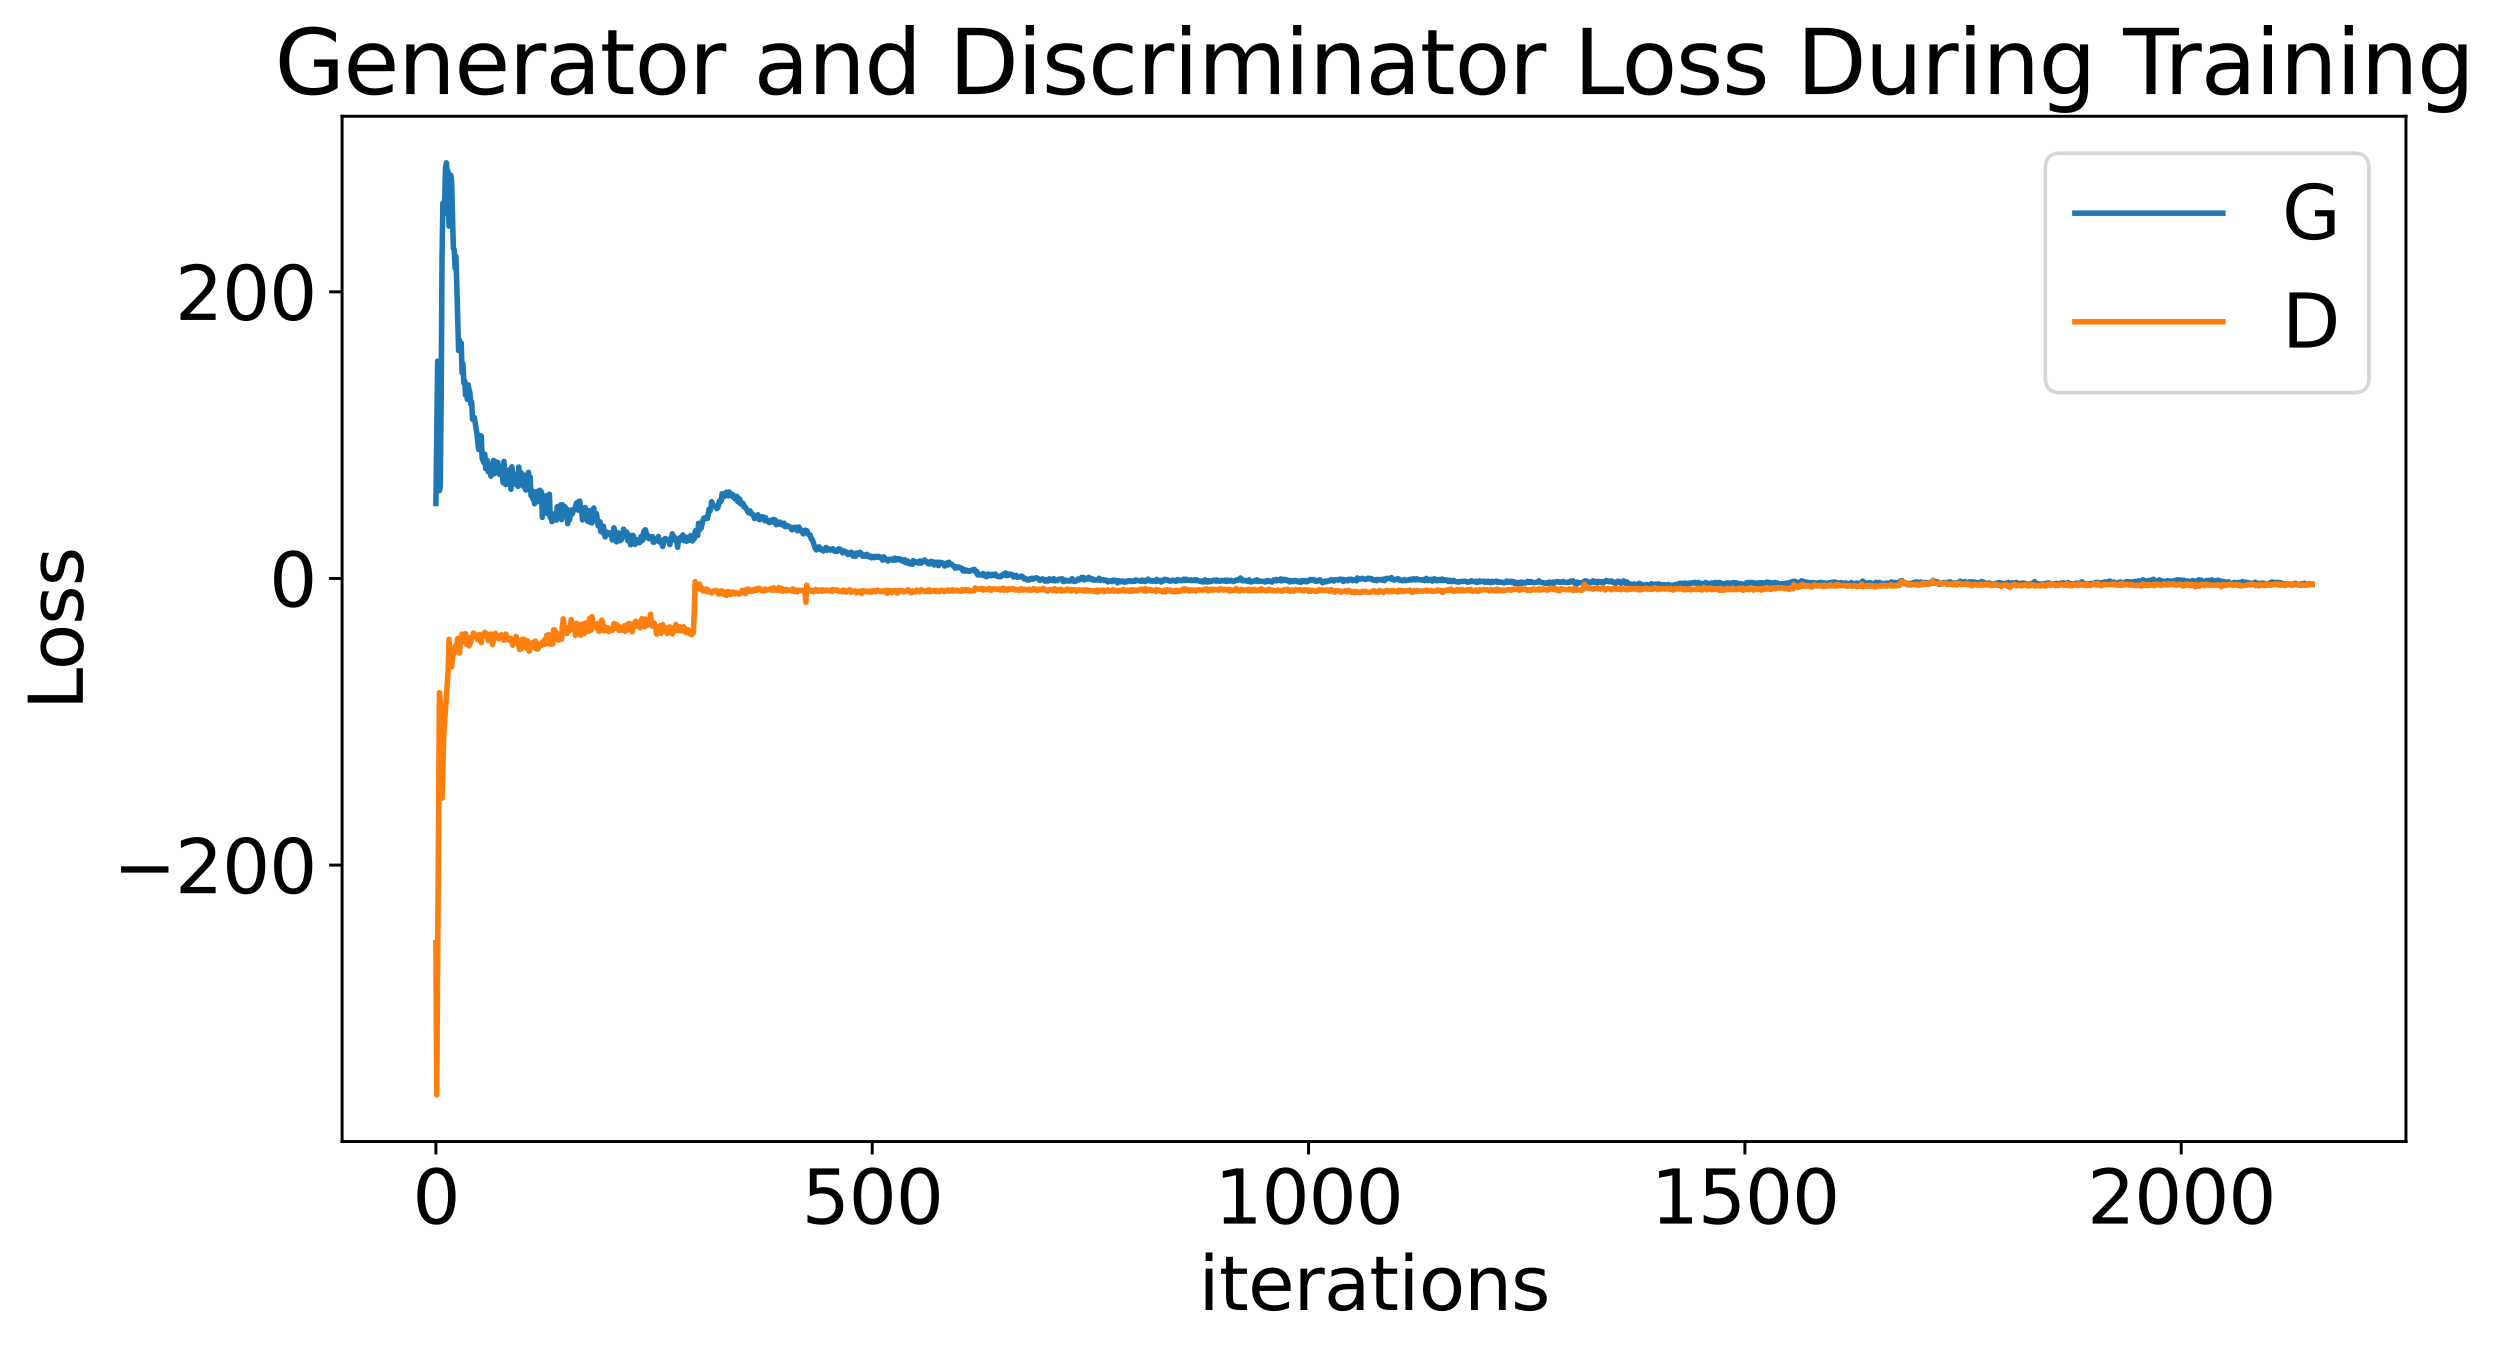 <?xml version="1.0" encoding="utf-8" standalone="no"?>
<!DOCTYPE svg PUBLIC "-//W3C//DTD SVG 1.1//EN"
  "http://www.w3.org/Graphics/SVG/1.1/DTD/svg11.dtd">
<svg xmlns:xlink="http://www.w3.org/1999/xlink" width="675.923pt" height="365.549pt" viewBox="0 0 675.923 365.549" xmlns="http://www.w3.org/2000/svg" version="1.1">
 <defs>
  <style type="text/css">*{stroke-linejoin: round; stroke-linecap: butt}</style>
 </defs>
 <g id="figure_1">
  <g id="patch_1">
   <path d="M 0 365.549 
L 675.923 365.549 
L 675.923 -0 
L 0 -0 
z
" style="fill: #ffffff"/>
  </g>
  <g id="axes_1">
   <g id="patch_2">
    <path d="M 92.491 308.636 
L 650.491 308.636 
L 650.491 31.436 
L 92.491 31.436 
z
" style="fill: #ffffff"/>
   </g>
   <g id="matplotlib.axis_1">
    <g id="xtick_1">
     <g id="line2d_1">
      <defs>
       <path id="mc6aa5e0e64" d="M 0 0 
L 0 3.5 
" style="stroke: #000000; stroke-width: 0.8"/>
      </defs>
      <g>
       <use xlink:href="#mc6aa5e0e64" x="117.854" y="308.636" style="stroke: #000000; stroke-width: 0.8"/>
      </g>
     </g>
     <g id="text_1">
      <!-- 0 -->
      <g transform="translate(111.492 330.833) scale(0.2 -0.2)">
       <defs>
        <path id="DejaVuSans-30" d="M 2034 4250 
Q 1547 4250 1301 3770 
Q 1056 3291 1056 2328 
Q 1056 1369 1301 889 
Q 1547 409 2034 409 
Q 2525 409 2770 889 
Q 3016 1369 3016 2328 
Q 3016 3291 2770 3770 
Q 2525 4250 2034 4250 
z
M 2034 4750 
Q 2819 4750 3233 4129 
Q 3647 3509 3647 2328 
Q 3647 1150 3233 529 
Q 2819 -91 2034 -91 
Q 1250 -91 836 529 
Q 422 1150 422 2328 
Q 422 3509 836 4129 
Q 1250 4750 2034 4750 
z
" transform="scale(0.016)"/>
       </defs>
       <use xlink:href="#DejaVuSans-30"/>
      </g>
     </g>
    </g>
    <g id="xtick_2">
     <g id="line2d_2">
      <g>
       <use xlink:href="#mc6aa5e0e64" x="235.825" y="308.636" style="stroke: #000000; stroke-width: 0.8"/>
      </g>
     </g>
     <g id="text_2">
      <!-- 500 -->
      <g transform="translate(216.737 330.833) scale(0.2 -0.2)">
       <defs>
        <path id="DejaVuSans-35" d="M 691 4666 
L 3169 4666 
L 3169 4134 
L 1269 4134 
L 1269 2991 
Q 1406 3038 1543 3061 
Q 1681 3084 1819 3084 
Q 2600 3084 3056 2656 
Q 3513 2228 3513 1497 
Q 3513 744 3044 326 
Q 2575 -91 1722 -91 
Q 1428 -91 1123 -41 
Q 819 9 494 109 
L 494 744 
Q 775 591 1075 516 
Q 1375 441 1709 441 
Q 2250 441 2565 725 
Q 2881 1009 2881 1497 
Q 2881 1984 2565 2268 
Q 2250 2553 1709 2553 
Q 1456 2553 1204 2497 
Q 953 2441 691 2322 
L 691 4666 
z
" transform="scale(0.016)"/>
       </defs>
       <use xlink:href="#DejaVuSans-35"/>
       <use xlink:href="#DejaVuSans-30" x="63.623"/>
       <use xlink:href="#DejaVuSans-30" x="127.246"/>
      </g>
     </g>
    </g>
    <g id="xtick_3">
     <g id="line2d_3">
      <g>
       <use xlink:href="#mc6aa5e0e64" x="353.795" y="308.636" style="stroke: #000000; stroke-width: 0.8"/>
      </g>
     </g>
     <g id="text_3">
      <!-- 1000 -->
      <g transform="translate(328.345 330.833) scale(0.2 -0.2)">
       <defs>
        <path id="DejaVuSans-31" d="M 794 531 
L 1825 531 
L 1825 4091 
L 703 3866 
L 703 4441 
L 1819 4666 
L 2450 4666 
L 2450 531 
L 3481 531 
L 3481 0 
L 794 0 
L 794 531 
z
" transform="scale(0.016)"/>
       </defs>
       <use xlink:href="#DejaVuSans-31"/>
       <use xlink:href="#DejaVuSans-30" x="63.623"/>
       <use xlink:href="#DejaVuSans-30" x="127.246"/>
       <use xlink:href="#DejaVuSans-30" x="190.869"/>
      </g>
     </g>
    </g>
    <g id="xtick_4">
     <g id="line2d_4">
      <g>
       <use xlink:href="#mc6aa5e0e64" x="471.765" y="308.636" style="stroke: #000000; stroke-width: 0.8"/>
      </g>
     </g>
     <g id="text_4">
      <!-- 1500 -->
      <g transform="translate(446.315 330.833) scale(0.2 -0.2)">
       <use xlink:href="#DejaVuSans-31"/>
       <use xlink:href="#DejaVuSans-35" x="63.623"/>
       <use xlink:href="#DejaVuSans-30" x="127.246"/>
       <use xlink:href="#DejaVuSans-30" x="190.869"/>
      </g>
     </g>
    </g>
    <g id="xtick_5">
     <g id="line2d_5">
      <g>
       <use xlink:href="#mc6aa5e0e64" x="589.736" y="308.636" style="stroke: #000000; stroke-width: 0.8"/>
      </g>
     </g>
     <g id="text_5">
      <!-- 2000 -->
      <g transform="translate(564.286 330.833) scale(0.2 -0.2)">
       <defs>
        <path id="DejaVuSans-32" d="M 1228 531 
L 3431 531 
L 3431 0 
L 469 0 
L 469 531 
Q 828 903 1448 1529 
Q 2069 2156 2228 2338 
Q 2531 2678 2651 2914 
Q 2772 3150 2772 3378 
Q 2772 3750 2511 3984 
Q 2250 4219 1831 4219 
Q 1534 4219 1204 4116 
Q 875 4013 500 3803 
L 500 4441 
Q 881 4594 1212 4672 
Q 1544 4750 1819 4750 
Q 2544 4750 2975 4387 
Q 3406 4025 3406 3419 
Q 3406 3131 3298 2873 
Q 3191 2616 2906 2266 
Q 2828 2175 2409 1742 
Q 1991 1309 1228 531 
z
" transform="scale(0.016)"/>
       </defs>
       <use xlink:href="#DejaVuSans-32"/>
       <use xlink:href="#DejaVuSans-30" x="63.623"/>
       <use xlink:href="#DejaVuSans-30" x="127.246"/>
       <use xlink:href="#DejaVuSans-30" x="190.869"/>
      </g>
     </g>
    </g>
    <g id="text_6">
     <!-- iterations -->
     <g transform="translate(324.036 354.189) scale(0.2 -0.2)">
      <defs>
       <path id="DejaVuSans-69" d="M 603 3500 
L 1178 3500 
L 1178 0 
L 603 0 
L 603 3500 
z
M 603 4863 
L 1178 4863 
L 1178 4134 
L 603 4134 
L 603 4863 
z
" transform="scale(0.016)"/>
       <path id="DejaVuSans-74" d="M 1172 4494 
L 1172 3500 
L 2356 3500 
L 2356 3053 
L 1172 3053 
L 1172 1153 
Q 1172 725 1289 603 
Q 1406 481 1766 481 
L 2356 481 
L 2356 0 
L 1766 0 
Q 1100 0 847 248 
Q 594 497 594 1153 
L 594 3053 
L 172 3053 
L 172 3500 
L 594 3500 
L 594 4494 
L 1172 4494 
z
" transform="scale(0.016)"/>
       <path id="DejaVuSans-65" d="M 3597 1894 
L 3597 1613 
L 953 1613 
Q 991 1019 1311 708 
Q 1631 397 2203 397 
Q 2534 397 2845 478 
Q 3156 559 3463 722 
L 3463 178 
Q 3153 47 2828 -22 
Q 2503 -91 2169 -91 
Q 1331 -91 842 396 
Q 353 884 353 1716 
Q 353 2575 817 3079 
Q 1281 3584 2069 3584 
Q 2775 3584 3186 3129 
Q 3597 2675 3597 1894 
z
M 3022 2063 
Q 3016 2534 2758 2815 
Q 2500 3097 2075 3097 
Q 1594 3097 1305 2825 
Q 1016 2553 972 2059 
L 3022 2063 
z
" transform="scale(0.016)"/>
       <path id="DejaVuSans-72" d="M 2631 2963 
Q 2534 3019 2420 3045 
Q 2306 3072 2169 3072 
Q 1681 3072 1420 2755 
Q 1159 2438 1159 1844 
L 1159 0 
L 581 0 
L 581 3500 
L 1159 3500 
L 1159 2956 
Q 1341 3275 1631 3429 
Q 1922 3584 2338 3584 
Q 2397 3584 2469 3576 
Q 2541 3569 2628 3553 
L 2631 2963 
z
" transform="scale(0.016)"/>
       <path id="DejaVuSans-61" d="M 2194 1759 
Q 1497 1759 1228 1600 
Q 959 1441 959 1056 
Q 959 750 1161 570 
Q 1363 391 1709 391 
Q 2188 391 2477 730 
Q 2766 1069 2766 1631 
L 2766 1759 
L 2194 1759 
z
M 3341 1997 
L 3341 0 
L 2766 0 
L 2766 531 
Q 2569 213 2275 61 
Q 1981 -91 1556 -91 
Q 1019 -91 701 211 
Q 384 513 384 1019 
Q 384 1609 779 1909 
Q 1175 2209 1959 2209 
L 2766 2209 
L 2766 2266 
Q 2766 2663 2505 2880 
Q 2244 3097 1772 3097 
Q 1472 3097 1187 3025 
Q 903 2953 641 2809 
L 641 3341 
Q 956 3463 1253 3523 
Q 1550 3584 1831 3584 
Q 2591 3584 2966 3190 
Q 3341 2797 3341 1997 
z
" transform="scale(0.016)"/>
       <path id="DejaVuSans-6f" d="M 1959 3097 
Q 1497 3097 1228 2736 
Q 959 2375 959 1747 
Q 959 1119 1226 758 
Q 1494 397 1959 397 
Q 2419 397 2687 759 
Q 2956 1122 2956 1747 
Q 2956 2369 2687 2733 
Q 2419 3097 1959 3097 
z
M 1959 3584 
Q 2709 3584 3137 3096 
Q 3566 2609 3566 1747 
Q 3566 888 3137 398 
Q 2709 -91 1959 -91 
Q 1206 -91 779 398 
Q 353 888 353 1747 
Q 353 2609 779 3096 
Q 1206 3584 1959 3584 
z
" transform="scale(0.016)"/>
       <path id="DejaVuSans-6e" d="M 3513 2113 
L 3513 0 
L 2938 0 
L 2938 2094 
Q 2938 2591 2744 2837 
Q 2550 3084 2163 3084 
Q 1697 3084 1428 2787 
Q 1159 2491 1159 1978 
L 1159 0 
L 581 0 
L 581 3500 
L 1159 3500 
L 1159 2956 
Q 1366 3272 1645 3428 
Q 1925 3584 2291 3584 
Q 2894 3584 3203 3211 
Q 3513 2838 3513 2113 
z
" transform="scale(0.016)"/>
       <path id="DejaVuSans-73" d="M 2834 3397 
L 2834 2853 
Q 2591 2978 2328 3040 
Q 2066 3103 1784 3103 
Q 1356 3103 1142 2972 
Q 928 2841 928 2578 
Q 928 2378 1081 2264 
Q 1234 2150 1697 2047 
L 1894 2003 
Q 2506 1872 2764 1633 
Q 3022 1394 3022 966 
Q 3022 478 2636 193 
Q 2250 -91 1575 -91 
Q 1294 -91 989 -36 
Q 684 19 347 128 
L 347 722 
Q 666 556 975 473 
Q 1284 391 1588 391 
Q 1994 391 2212 530 
Q 2431 669 2431 922 
Q 2431 1156 2273 1281 
Q 2116 1406 1581 1522 
L 1381 1569 
Q 847 1681 609 1914 
Q 372 2147 372 2553 
Q 372 3047 722 3315 
Q 1072 3584 1716 3584 
Q 2034 3584 2315 3537 
Q 2597 3491 2834 3397 
z
" transform="scale(0.016)"/>
      </defs>
      <use xlink:href="#DejaVuSans-69"/>
      <use xlink:href="#DejaVuSans-74" x="27.783"/>
      <use xlink:href="#DejaVuSans-65" x="66.992"/>
      <use xlink:href="#DejaVuSans-72" x="128.516"/>
      <use xlink:href="#DejaVuSans-61" x="169.629"/>
      <use xlink:href="#DejaVuSans-74" x="230.908"/>
      <use xlink:href="#DejaVuSans-69" x="270.117"/>
      <use xlink:href="#DejaVuSans-6f" x="297.9"/>
      <use xlink:href="#DejaVuSans-6e" x="359.082"/>
      <use xlink:href="#DejaVuSans-73" x="422.461"/>
     </g>
    </g>
   </g>
   <g id="matplotlib.axis_2">
    <g id="ytick_1">
     <g id="line2d_6">
      <defs>
       <path id="mf45bd4514d" d="M 0 0 
L -3.5 0 
" style="stroke: #000000; stroke-width: 0.8"/>
      </defs>
      <g>
       <use xlink:href="#mf45bd4514d" x="92.491" y="233.899" style="stroke: #000000; stroke-width: 0.8"/>
      </g>
     </g>
     <g id="text_7">
      <!-- −200 -->
      <g transform="translate(30.556 241.498) scale(0.2 -0.2)">
       <defs>
        <path id="DejaVuSans-2212" d="M 678 2272 
L 4684 2272 
L 4684 1741 
L 678 1741 
L 678 2272 
z
" transform="scale(0.016)"/>
       </defs>
       <use xlink:href="#DejaVuSans-2212"/>
       <use xlink:href="#DejaVuSans-32" x="83.789"/>
       <use xlink:href="#DejaVuSans-30" x="147.412"/>
       <use xlink:href="#DejaVuSans-30" x="211.035"/>
      </g>
     </g>
    </g>
    <g id="ytick_2">
     <g id="line2d_7">
      <g>
       <use xlink:href="#mf45bd4514d" x="92.491" y="156.401" style="stroke: #000000; stroke-width: 0.8"/>
      </g>
     </g>
     <g id="text_8">
      <!-- 0 -->
      <g transform="translate(72.766 163.999) scale(0.2 -0.2)">
       <use xlink:href="#DejaVuSans-30"/>
      </g>
     </g>
    </g>
    <g id="ytick_3">
     <g id="line2d_8">
      <g>
       <use xlink:href="#mf45bd4514d" x="92.491" y="78.903" style="stroke: #000000; stroke-width: 0.8"/>
      </g>
     </g>
     <g id="text_9">
      <!-- 200 -->
      <g transform="translate(47.316 86.501) scale(0.2 -0.2)">
       <use xlink:href="#DejaVuSans-32"/>
       <use xlink:href="#DejaVuSans-30" x="63.623"/>
       <use xlink:href="#DejaVuSans-30" x="127.246"/>
      </g>
     </g>
    </g>
    <g id="text_10">
     <!-- Loss -->
     <g transform="translate(22.397 191.971) rotate(-90) scale(0.2 -0.2)">
      <defs>
       <path id="DejaVuSans-4c" d="M 628 4666 
L 1259 4666 
L 1259 531 
L 3531 531 
L 3531 0 
L 628 0 
L 628 4666 
z
" transform="scale(0.016)"/>
      </defs>
      <use xlink:href="#DejaVuSans-4c"/>
      <use xlink:href="#DejaVuSans-6f" x="53.963"/>
      <use xlink:href="#DejaVuSans-73" x="115.145"/>
      <use xlink:href="#DejaVuSans-73" x="167.244"/>
     </g>
    </g>
   </g>
   <g id="line2d_9">
    <path d="M 117.854 136.14 
L 118.326 97.659 
L 118.798 132.665 
L 119.034 131.502 
L 119.27 109.075 
L 119.506 70.057 
L 119.742 54.902 
L 119.978 57.927 
L 120.214 54.949 
L 120.45 45.68 
L 120.686 44.036 
L 120.921 46.554 
L 121.157 46.465 
L 121.393 61.121 
L 121.865 47.372 
L 122.101 48.944 
L 122.573 67.071 
L 122.809 67.467 
L 123.045 72.478 
L 123.281 69.343 
L 123.989 94.791 
L 124.225 91.969 
L 124.461 93.23 
L 124.697 92.73 
L 124.932 100.784 
L 125.168 98.378 
L 125.404 103.556 
L 125.64 102.927 
L 125.876 106.844 
L 126.112 103.849 
L 126.348 107.982 
L 126.584 104.046 
L 126.82 105.455 
L 127.056 106.16 
L 127.292 109.28 
L 127.528 108.658 
L 127.764 113.349 
L 128 112.803 
L 128.236 112.887 
L 128.943 117.193 
L 129.415 121.53 
L 129.651 117.759 
L 129.887 121.031 
L 130.123 117.875 
L 130.359 123.929 
L 130.831 125.099 
L 131.067 122.79 
L 131.303 126.681 
L 131.539 124.354 
L 131.775 124.599 
L 132.011 127.579 
L 132.483 125.95 
L 132.719 128.74 
L 133.426 124.5 
L 133.662 128.1 
L 133.898 127.649 
L 134.134 124.881 
L 134.37 126.072 
L 134.606 125.034 
L 135.078 128.292 
L 135.314 127.82 
L 135.55 128.384 
L 135.786 127.725 
L 136.022 130.487 
L 136.258 124.764 
L 136.73 131.038 
L 136.965 129.37 
L 137.201 128.508 
L 137.437 129.993 
L 137.673 127.025 
L 137.909 128.463 
L 138.145 132.281 
L 138.381 126.205 
L 138.617 127.787 
L 138.853 128.366 
L 139.089 130.871 
L 139.325 129.202 
L 139.561 130.455 
L 139.797 129.325 
L 140.033 131.487 
L 140.269 126.281 
L 140.505 129.134 
L 140.741 127.715 
L 140.976 127.934 
L 141.212 130.968 
L 141.448 131.452 
L 141.684 128.474 
L 141.92 131.652 
L 142.156 132.517 
L 142.392 132.328 
L 142.628 131.551 
L 142.864 127.72 
L 143.1 129.542 
L 143.336 129.013 
L 143.572 133.998 
L 143.808 132.653 
L 144.044 134.847 
L 144.28 134.467 
L 144.516 136.2 
L 144.752 135.547 
L 144.987 132.984 
L 145.223 132.882 
L 145.459 135.628 
L 145.695 134.707 
L 145.931 132.555 
L 146.167 134.507 
L 146.403 133.026 
L 146.639 139.876 
L 146.875 134.537 
L 147.111 138.061 
L 147.583 134.071 
L 148.055 138.894 
L 148.291 134.347 
L 148.527 133.629 
L 148.763 139.905 
L 148.998 139.352 
L 149.234 141.054 
L 149.47 140.309 
L 149.706 138.999 
L 150.178 139.654 
L 150.414 140.618 
L 150.65 137.012 
L 150.886 139.155 
L 151.594 136.511 
L 151.83 140.474 
L 152.066 136.475 
L 152.302 137.702 
L 152.538 137.835 
L 152.774 137.004 
L 153.009 137.95 
L 153.245 137.668 
L 153.481 141.592 
L 153.717 138.274 
L 153.953 140.583 
L 154.425 137.904 
L 154.661 139.008 
L 154.897 138.483 
L 155.133 137.668 
L 155.369 137.641 
L 155.605 137.022 
L 155.841 136.006 
L 156.077 137.474 
L 156.313 137.945 
L 156.549 135.58 
L 156.784 135.523 
L 157.02 137.943 
L 157.256 138.274 
L 157.492 140.578 
L 157.964 137.335 
L 158.2 137.226 
L 158.908 140.936 
L 159.144 138.706 
L 159.38 138.032 
L 159.616 141.259 
L 159.852 139.099 
L 160.088 141.37 
L 160.324 137.772 
L 160.56 137.348 
L 160.795 140.418 
L 161.267 138.879 
L 161.739 142.185 
L 161.975 141.025 
L 162.211 141.072 
L 162.447 143.736 
L 162.683 143.389 
L 163.155 142.272 
L 163.391 144.384 
L 163.627 145.164 
L 163.863 144.087 
L 164.099 143.884 
L 164.335 144.458 
L 164.571 144.067 
L 164.806 144.523 
L 165.042 144.576 
L 165.278 144.057 
L 165.514 145.965 
L 165.986 142.713 
L 166.222 143.652 
L 166.694 146.492 
L 166.93 144.781 
L 167.166 144.082 
L 167.402 144.852 
L 167.638 146.19 
L 167.874 144.657 
L 168.11 145.826 
L 168.582 143.08 
L 169.053 144.961 
L 169.289 143.809 
L 169.525 143.998 
L 169.761 146.216 
L 169.997 144.777 
L 170.233 144.719 
L 170.469 147.279 
L 170.705 145.481 
L 170.941 144.759 
L 171.177 144.778 
L 171.649 147.196 
L 171.885 145.772 
L 172.121 146.071 
L 172.357 146.691 
L 172.593 146.572 
L 172.828 146.758 
L 173.064 146.584 
L 173.3 145.073 
L 173.536 146.164 
L 173.772 146.019 
L 174.008 143.898 
L 174.244 143.448 
L 174.48 143.243 
L 174.716 144.034 
L 174.952 145.291 
L 175.188 144.827 
L 175.424 145.636 
L 175.66 145.168 
L 176.132 145.381 
L 176.368 145.052 
L 176.604 146.596 
L 176.839 146.597 
L 177.075 146.024 
L 177.311 146.121 
L 177.547 145.644 
L 177.783 145.637 
L 178.019 145.064 
L 178.255 146.528 
L 178.491 146.055 
L 178.727 146.379 
L 179.199 147.743 
L 179.671 145.699 
L 179.907 145.614 
L 180.379 146.032 
L 180.615 145.842 
L 180.85 145.851 
L 181.086 147.242 
L 181.558 145.385 
L 181.794 144.331 
L 182.03 145.157 
L 182.266 145.113 
L 182.502 146.047 
L 182.738 146.109 
L 182.974 146.358 
L 183.21 147.967 
L 183.446 145.834 
L 183.682 145.472 
L 183.918 145.909 
L 184.154 145.176 
L 184.39 145.312 
L 184.626 144.622 
L 184.861 146.161 
L 185.097 145.989 
L 185.333 145.61 
L 185.569 146.34 
L 185.805 145.256 
L 186.041 146.137 
L 186.277 145.935 
L 186.749 144.794 
L 186.985 145.823 
L 187.221 146.259 
L 187.457 145.546 
L 187.693 145.704 
L 187.929 143.834 
L 188.165 143.393 
L 188.637 144.764 
L 188.872 141.472 
L 189.108 143.258 
L 189.344 142.123 
L 189.58 142.771 
L 190.052 140.614 
L 190.288 140.124 
L 190.524 139.984 
L 190.76 140.199 
L 190.996 139.866 
L 191.232 140.192 
L 191.468 139.209 
L 191.704 137.7 
L 191.94 138.212 
L 192.176 137.473 
L 192.412 135.659 
L 192.647 136.514 
L 192.883 136.846 
L 193.119 136.709 
L 193.591 136.991 
L 193.827 137.518 
L 194.063 137.285 
L 194.535 135.462 
L 194.771 135.643 
L 195.007 135.398 
L 195.243 133.459 
L 195.715 134.31 
L 196.187 133.713 
L 196.423 133.074 
L 196.658 133.282 
L 196.894 134.055 
L 197.13 133.006 
L 197.366 133.292 
L 197.602 134.015 
L 197.838 133.692 
L 198.074 133.654 
L 198.31 134.464 
L 198.546 134.108 
L 198.782 134.925 
L 199.018 134.937 
L 199.254 134.225 
L 199.49 135.659 
L 199.726 135.125 
L 199.962 134.892 
L 200.198 136.185 
L 200.434 135.805 
L 200.669 136.403 
L 200.905 136.163 
L 201.141 137.044 
L 201.377 136.978 
L 201.613 137.257 
L 202.321 138.599 
L 202.557 138.164 
L 202.793 138.149 
L 203.029 138.876 
L 203.265 139.009 
L 203.501 138.997 
L 203.737 139.359 
L 203.973 140.196 
L 204.445 139.446 
L 204.68 139.625 
L 204.916 139.176 
L 205.152 140.361 
L 205.388 140.508 
L 205.624 140.278 
L 205.86 140.344 
L 206.096 139.689 
L 206.332 139.764 
L 206.568 140.471 
L 206.804 140.824 
L 207.04 140.008 
L 207.276 140.868 
L 207.748 140.81 
L 207.984 141.31 
L 208.456 140.643 
L 208.691 141.05 
L 208.927 141.153 
L 209.163 140.423 
L 209.399 140.617 
L 209.635 140.614 
L 209.871 141.863 
L 210.343 141.369 
L 210.579 141.728 
L 210.815 141.138 
L 211.287 141.68 
L 211.523 141.923 
L 211.759 141.879 
L 211.995 141.446 
L 212.231 142.349 
L 212.467 142.178 
L 212.702 142.347 
L 212.938 142.126 
L 213.41 142.4 
L 213.646 142.475 
L 214.118 143.255 
L 214.59 142.625 
L 214.826 142.94 
L 215.062 142.544 
L 215.298 142.637 
L 215.534 143.491 
L 215.77 143.441 
L 216.006 142.499 
L 217.185 144.345 
L 217.421 144.042 
L 217.657 143.35 
L 217.893 143.767 
L 218.129 143.468 
L 218.601 144.489 
L 218.837 144.669 
L 219.073 144.672 
L 219.309 145.67 
L 219.545 145.761 
L 219.781 146.258 
L 220.253 147.848 
L 220.489 148.419 
L 220.724 148.689 
L 220.96 148.047 
L 221.196 148.449 
L 221.432 147.839 
L 221.668 148.049 
L 221.904 148.58 
L 222.14 148.473 
L 222.376 148.87 
L 222.612 148.969 
L 223.32 148.023 
L 223.556 148.769 
L 223.792 148.372 
L 224.028 148.493 
L 224.264 148.478 
L 224.5 148.748 
L 225.207 148.377 
L 225.443 148.894 
L 225.915 149.113 
L 226.151 148.87 
L 226.387 149.059 
L 226.623 148.448 
L 226.859 148.64 
L 227.095 148.444 
L 227.331 148.854 
L 227.567 148.832 
L 227.803 149.493 
L 228.039 149.321 
L 228.275 148.955 
L 228.746 149.348 
L 228.982 149.344 
L 229.218 149.915 
L 229.454 149.514 
L 229.69 149.77 
L 230.162 149.281 
L 230.398 149.529 
L 230.634 150.34 
L 230.87 149.766 
L 231.106 149.811 
L 231.342 150.424 
L 231.578 149.526 
L 231.814 149.917 
L 232.286 149.784 
L 232.521 149.298 
L 232.993 149.799 
L 233.229 150.376 
L 233.465 150.048 
L 233.701 150.062 
L 233.937 150.378 
L 234.173 149.992 
L 234.409 149.896 
L 234.881 150.541 
L 235.117 150.339 
L 235.353 150.392 
L 235.589 150.799 
L 235.825 150.784 
L 236.061 150.476 
L 236.297 150.561 
L 236.532 150.767 
L 236.768 150.405 
L 237.004 150.592 
L 237.24 150.61 
L 237.476 150.436 
L 237.712 150.759 
L 238.184 150.627 
L 238.42 150.923 
L 238.656 151.434 
L 238.892 150.56 
L 240.072 151.686 
L 240.308 151.245 
L 240.543 151.34 
L 240.779 151.189 
L 241.251 151.46 
L 241.487 151.103 
L 241.723 151.463 
L 241.959 150.909 
L 242.195 151.436 
L 242.431 151.265 
L 242.667 151.239 
L 242.903 151.036 
L 243.139 151.155 
L 243.375 151.431 
L 243.611 151.183 
L 244.083 151.762 
L 244.554 151.34 
L 244.79 152.078 
L 245.026 151.541 
L 245.262 152.217 
L 245.498 151.72 
L 245.97 152.454 
L 246.206 152.475 
L 246.442 152.178 
L 246.678 152.557 
L 246.914 151.582 
L 247.386 152.087 
L 247.622 151.928 
L 247.858 151.923 
L 248.33 152.252 
L 248.565 151.787 
L 248.801 151.652 
L 249.037 152.266 
L 249.273 151.899 
L 249.509 151.932 
L 249.745 151.812 
L 249.981 151.389 
L 250.217 151.815 
L 250.453 151.796 
L 250.925 152.38 
L 251.161 152.495 
L 251.397 152.358 
L 251.633 151.78 
L 251.869 151.87 
L 252.105 151.819 
L 252.576 152.745 
L 252.812 152.028 
L 253.284 152.58 
L 253.52 151.995 
L 253.756 152.918 
L 253.992 152.035 
L 254.228 152.038 
L 254.464 152.223 
L 254.7 152.15 
L 255.172 152.495 
L 255.408 153.04 
L 255.88 152.225 
L 256.116 152.338 
L 256.352 152.757 
L 256.587 152.019 
L 256.823 152.466 
L 257.059 152.592 
L 257.295 152.545 
L 257.767 153.036 
L 258.003 153.083 
L 258.239 153.593 
L 258.475 153.245 
L 258.711 153.559 
L 258.947 153.292 
L 259.183 153.298 
L 259.891 153.698 
L 260.127 153.676 
L 260.363 154.341 
L 260.598 153.995 
L 260.834 154.429 
L 261.07 154.116 
L 261.306 154.144 
L 261.778 154.426 
L 262.014 154.495 
L 262.25 154.265 
L 262.486 154.362 
L 262.722 154.155 
L 263.194 154.005 
L 263.43 153.936 
L 263.902 154.769 
L 264.138 154.579 
L 264.373 155.456 
L 265.317 155.401 
L 265.553 155.466 
L 265.789 155.063 
L 266.025 155.629 
L 266.261 155.637 
L 266.733 155.926 
L 266.969 155.242 
L 267.205 155.242 
L 267.441 155.431 
L 267.677 155.342 
L 267.913 155.675 
L 268.149 155.318 
L 268.384 155.313 
L 268.62 155.587 
L 268.856 155.54 
L 269.092 155.213 
L 269.564 155.795 
L 270.508 155.969 
L 270.744 155.538 
L 271.216 155.561 
L 271.452 155.128 
L 271.688 155.427 
L 271.924 154.904 
L 272.16 155.656 
L 272.395 155.443 
L 272.631 155.553 
L 272.867 155.221 
L 273.103 155.212 
L 273.339 155.376 
L 273.575 155.325 
L 274.047 156 
L 274.283 155.643 
L 274.519 155.713 
L 274.755 155.558 
L 274.991 156.061 
L 275.935 155.963 
L 276.171 155.754 
L 276.406 155.876 
L 276.878 156.5 
L 277.114 156.333 
L 277.586 156.594 
L 277.822 156.833 
L 278.058 156.669 
L 278.294 156.795 
L 278.53 156.477 
L 279.002 156.337 
L 279.238 156.608 
L 280.182 156.2 
L 280.417 156.41 
L 280.653 156.419 
L 281.125 156.92 
L 281.833 156.501 
L 282.069 156.703 
L 282.305 156.705 
L 282.541 157.113 
L 282.777 156.7 
L 283.249 157.104 
L 283.485 157.024 
L 283.721 156.49 
L 283.957 156.827 
L 284.428 156.908 
L 284.664 156.982 
L 284.9 156.459 
L 285.136 156.947 
L 285.372 157.036 
L 285.608 156.908 
L 285.844 156.963 
L 286.08 156.661 
L 286.316 156.696 
L 286.788 156.491 
L 287.024 156.747 
L 287.26 156.512 
L 287.496 157.237 
L 287.732 156.882 
L 287.968 157.135 
L 288.204 156.859 
L 288.675 157.092 
L 289.383 157.061 
L 289.619 156.66 
L 289.855 156.484 
L 290.091 157.089 
L 290.327 156.92 
L 290.563 157.22 
L 291.271 156.938 
L 291.507 156.524 
L 291.743 156.774 
L 292.215 156.596 
L 292.45 156.121 
L 292.686 156.28 
L 292.922 156.109 
L 293.158 156.802 
L 293.394 156.506 
L 293.866 156.571 
L 294.338 156.086 
L 294.574 156.559 
L 295.046 156.429 
L 295.282 156.744 
L 295.518 156.564 
L 295.754 156.866 
L 295.99 156.778 
L 296.226 156.872 
L 296.933 156.797 
L 297.169 156.349 
L 297.405 156.889 
L 298.349 156.721 
L 298.585 156.949 
L 298.821 156.867 
L 299.293 156.925 
L 299.529 157.307 
L 299.765 157.138 
L 300.472 157.021 
L 300.708 157.242 
L 300.944 156.893 
L 301.18 156.954 
L 301.416 156.869 
L 301.652 156.912 
L 301.888 157.117 
L 302.124 157.565 
L 302.36 157.002 
L 303.068 157.304 
L 303.304 157.064 
L 303.54 157.098 
L 304.012 157.402 
L 304.247 157.157 
L 304.719 157.305 
L 304.955 157.041 
L 305.663 157.028 
L 305.899 157.231 
L 306.371 157.135 
L 306.607 156.95 
L 306.843 157.166 
L 307.079 156.814 
L 307.551 156.947 
L 308.258 157.092 
L 308.494 157.17 
L 308.73 156.863 
L 309.202 156.897 
L 309.438 157.198 
L 309.674 157.229 
L 310.382 156.59 
L 310.854 157.064 
L 311.09 156.94 
L 311.562 157.184 
L 311.798 156.979 
L 312.505 157.216 
L 312.741 156.659 
L 312.977 157.073 
L 313.685 156.957 
L 313.921 157.356 
L 314.393 156.862 
L 314.629 157.057 
L 314.865 156.636 
L 315.101 156.753 
L 315.337 156.68 
L 315.573 156.857 
L 315.809 156.844 
L 316.045 157.05 
L 316.516 157.114 
L 316.988 156.86 
L 317.224 157.006 
L 317.696 156.904 
L 317.932 157.158 
L 318.168 157.006 
L 318.404 156.707 
L 318.64 156.761 
L 318.876 156.966 
L 319.348 156.879 
L 319.584 157.016 
L 319.82 156.933 
L 320.056 156.597 
L 320.291 156.938 
L 320.763 156.619 
L 320.999 156.905 
L 321.707 156.841 
L 321.943 156.984 
L 322.179 156.784 
L 322.415 156.951 
L 322.651 156.845 
L 322.887 156.945 
L 323.123 156.739 
L 323.359 156.985 
L 323.595 156.798 
L 324.538 157.229 
L 324.774 157.086 
L 325.246 157.358 
L 325.718 156.768 
L 325.954 157.277 
L 326.19 156.969 
L 326.426 157.357 
L 326.662 157.316 
L 326.898 156.993 
L 327.134 157.256 
L 327.37 157.108 
L 327.606 157.194 
L 327.842 156.965 
L 328.313 156.881 
L 328.549 156.857 
L 328.785 157.127 
L 329.021 156.814 
L 329.729 157.181 
L 329.965 157.128 
L 330.201 156.92 
L 330.909 157.081 
L 331.145 156.863 
L 331.617 157.203 
L 331.853 156.861 
L 332.089 157.05 
L 332.56 157.098 
L 332.796 156.884 
L 333.268 157.045 
L 333.504 157.24 
L 333.74 157.082 
L 333.976 157.065 
L 334.212 156.804 
L 334.684 156.9 
L 334.92 156.621 
L 335.156 156.584 
L 335.392 156.287 
L 335.864 157.002 
L 336.1 156.789 
L 336.335 157.044 
L 336.807 156.965 
L 337.043 156.958 
L 337.279 157.163 
L 337.515 157.051 
L 337.751 156.784 
L 337.987 157.317 
L 338.223 157.24 
L 338.459 157.294 
L 339.403 156.93 
L 339.639 157.152 
L 339.875 156.774 
L 340.11 157.072 
L 340.346 157.189 
L 340.582 157.072 
L 341.054 157.157 
L 341.526 157.214 
L 341.762 157.159 
L 341.998 157.361 
L 342.47 156.998 
L 342.706 157.194 
L 342.942 156.959 
L 343.178 157.208 
L 343.65 157.123 
L 343.886 157.38 
L 344.357 156.781 
L 344.593 156.843 
L 344.829 157.026 
L 345.065 156.672 
L 345.301 156.997 
L 345.537 156.767 
L 346.009 156.892 
L 346.245 156.525 
L 346.481 157.07 
L 346.717 156.712 
L 347.189 156.629 
L 347.425 156.921 
L 347.661 156.741 
L 347.897 156.932 
L 348.132 156.869 
L 348.368 156.953 
L 348.604 157.325 
L 348.84 157.298 
L 349.076 156.966 
L 349.548 157.174 
L 349.784 157.216 
L 350.02 156.923 
L 350.256 157.106 
L 350.728 157.023 
L 350.964 157.332 
L 351.2 157.169 
L 351.672 157.454 
L 351.908 156.995 
L 352.143 156.993 
L 352.379 157.191 
L 352.615 156.969 
L 352.851 157.006 
L 353.087 157.277 
L 353.323 157.026 
L 353.559 157.241 
L 354.031 156.802 
L 354.267 156.664 
L 354.503 156.846 
L 354.975 156.78 
L 355.211 156.673 
L 355.447 156.824 
L 355.683 157.169 
L 355.919 157.19 
L 356.862 156.757 
L 357.57 157.552 
L 358.278 157.099 
L 358.514 157.306 
L 359.222 156.954 
L 359.458 157.087 
L 359.93 156.716 
L 360.637 157.097 
L 360.873 156.753 
L 361.109 156.809 
L 361.345 156.726 
L 361.817 156.854 
L 362.289 156.559 
L 362.761 156.822 
L 362.997 156.637 
L 363.233 157.229 
L 363.469 156.791 
L 363.705 156.874 
L 363.941 156.761 
L 364.412 157.043 
L 364.648 156.627 
L 364.884 156.745 
L 365.12 156.735 
L 365.356 156.59 
L 365.592 156.968 
L 365.828 156.992 
L 366.536 156.62 
L 366.772 157.033 
L 367.008 156.256 
L 367.244 156.561 
L 367.716 156.582 
L 368.187 156.401 
L 368.423 156.38 
L 369.131 156.67 
L 369.603 156.541 
L 369.839 156.336 
L 370.075 156.332 
L 370.311 156.531 
L 370.783 156.43 
L 371.019 156.726 
L 371.255 156.687 
L 371.491 156.912 
L 371.963 156.765 
L 372.198 157.007 
L 372.434 156.657 
L 372.906 156.766 
L 373.142 156.677 
L 373.378 156.775 
L 373.614 156.676 
L 373.85 156.898 
L 374.086 156.58 
L 374.322 157.002 
L 374.794 156.381 
L 375.738 156.427 
L 376.209 156.167 
L 376.445 156.677 
L 376.681 156.607 
L 376.917 156.813 
L 377.389 156.677 
L 377.861 156.451 
L 378.097 156.525 
L 378.333 156.857 
L 378.805 156.845 
L 379.277 157.036 
L 379.513 156.957 
L 379.749 156.7 
L 380.22 156.982 
L 380.456 156.829 
L 380.928 156.852 
L 381.164 156.63 
L 381.636 156.813 
L 381.872 156.53 
L 382.344 156.527 
L 382.58 156.792 
L 382.816 156.709 
L 383.052 156.482 
L 383.288 156.748 
L 383.524 156.668 
L 384.703 156.874 
L 384.939 156.666 
L 385.175 156.97 
L 385.411 156.868 
L 385.647 156.395 
L 386.119 156.935 
L 386.355 156.648 
L 386.591 156.779 
L 386.827 156.638 
L 387.063 156.768 
L 387.299 157.115 
L 387.771 156.494 
L 388.242 156.708 
L 388.478 157.045 
L 388.714 156.748 
L 389.186 156.681 
L 389.422 156.917 
L 389.894 156.556 
L 390.13 156.972 
L 390.366 156.724 
L 390.602 156.873 
L 390.838 156.814 
L 391.074 156.951 
L 391.31 156.807 
L 391.546 157.215 
L 391.782 157.158 
L 392.017 156.903 
L 392.253 157.198 
L 392.489 157.274 
L 392.725 157.007 
L 392.961 156.933 
L 393.669 157.3 
L 394.141 157.318 
L 394.377 157.396 
L 394.613 157.23 
L 396.264 157.154 
L 396.5 157.219 
L 396.736 157.404 
L 397.444 157.32 
L 397.68 157.066 
L 397.916 157.031 
L 398.152 157.209 
L 398.86 157.306 
L 399.096 157.148 
L 399.332 157.479 
L 399.568 157.431 
L 399.804 157.152 
L 400.039 157.065 
L 400.275 157.277 
L 401.219 157.153 
L 401.455 157.425 
L 401.691 157.185 
L 401.927 157.377 
L 402.163 157.386 
L 402.399 157.164 
L 402.871 157.544 
L 403.107 157.473 
L 403.343 157.186 
L 403.579 157.441 
L 403.815 157.399 
L 404.05 157.231 
L 404.522 157.136 
L 404.758 157.397 
L 404.994 157.236 
L 405.23 157.41 
L 405.702 157.339 
L 405.938 157.452 
L 406.41 157.459 
L 406.646 157.609 
L 406.882 157.398 
L 407.118 157.364 
L 407.354 157.096 
L 407.59 157.451 
L 407.826 157.229 
L 408.061 157.165 
L 408.297 157.243 
L 408.533 157.462 
L 408.769 157.177 
L 409.005 157.387 
L 409.241 157.298 
L 409.477 157.721 
L 409.713 157.406 
L 409.949 157.686 
L 410.185 157.731 
L 410.657 157.46 
L 410.893 157.829 
L 411.129 157.401 
L 411.365 157.384 
L 411.601 157.688 
L 412.072 157.479 
L 412.308 157.612 
L 412.78 157.463 
L 413.016 157.197 
L 413.252 157.45 
L 413.488 157.273 
L 413.724 157.487 
L 413.96 157.248 
L 414.196 157.399 
L 414.432 157.414 
L 414.668 157.545 
L 415.847 157.351 
L 416.083 157.048 
L 416.555 157.474 
L 417.499 157.609 
L 417.735 157.616 
L 417.971 157.762 
L 418.207 157.578 
L 418.443 157.748 
L 418.679 157.675 
L 418.915 157.368 
L 419.387 157.731 
L 419.623 157.675 
L 419.858 157.388 
L 420.094 157.724 
L 420.33 157.426 
L 420.802 157.276 
L 421.038 157.244 
L 421.274 157.372 
L 421.51 157.311 
L 421.746 157.48 
L 421.982 157.333 
L 422.454 157.435 
L 422.69 157.213 
L 422.926 157.423 
L 423.398 157.517 
L 423.634 157.398 
L 423.869 157.472 
L 424.105 157.401 
L 424.341 157.453 
L 424.577 157.119 
L 424.813 157.121 
L 425.049 157.32 
L 425.285 157.066 
L 425.521 157.48 
L 425.757 157.58 
L 425.993 157.942 
L 426.229 157.995 
L 426.465 157.393 
L 426.701 157.626 
L 427.88 157.479 
L 428.352 157.187 
L 428.588 157.032 
L 429.06 157.136 
L 430.004 157.586 
L 430.712 157.04 
L 430.948 157.458 
L 431.42 157.402 
L 431.656 157.215 
L 431.891 157.633 
L 432.127 157.175 
L 432.363 157.436 
L 432.599 157.246 
L 432.835 157.449 
L 433.071 157.233 
L 433.543 157.574 
L 433.779 157.243 
L 434.015 157.222 
L 434.251 156.962 
L 434.959 157.275 
L 435.195 157.134 
L 435.431 157.307 
L 435.667 157.069 
L 435.902 157.364 
L 436.138 157.306 
L 436.374 157.579 
L 436.61 157.534 
L 436.846 157.73 
L 437.318 157.16 
L 437.554 157.144 
L 437.79 157.242 
L 438.262 157.713 
L 438.97 157.052 
L 439.442 157.711 
L 439.913 157.361 
L 440.149 157.732 
L 441.093 157.987 
L 441.329 158.224 
L 441.801 157.863 
L 442.037 158.056 
L 442.509 157.971 
L 442.981 158.122 
L 443.217 157.706 
L 443.453 157.803 
L 443.924 158.359 
L 444.16 158.152 
L 444.396 158.189 
L 445.104 158.025 
L 445.34 158.16 
L 445.812 158.129 
L 446.048 158.185 
L 446.284 158.114 
L 446.52 157.811 
L 446.756 158.289 
L 446.992 158.083 
L 447.228 158.158 
L 447.464 157.972 
L 447.7 157.959 
L 447.935 158.169 
L 448.407 157.87 
L 448.643 158.083 
L 448.879 157.995 
L 449.115 158.151 
L 449.823 158.08 
L 450.059 158.081 
L 450.531 158.3 
L 450.767 158.261 
L 451.003 158.038 
L 451.71 158.301 
L 451.946 158.439 
L 452.182 158.228 
L 452.418 158.286 
L 452.654 158.109 
L 452.89 158.128 
L 453.126 158.001 
L 453.598 158.046 
L 453.834 157.829 
L 454.07 158.126 
L 454.306 157.699 
L 454.542 158.022 
L 455.014 157.689 
L 455.25 157.964 
L 455.721 157.633 
L 456.193 158.226 
L 456.665 157.712 
L 456.901 157.841 
L 457.137 157.611 
L 457.373 157.732 
L 457.845 157.497 
L 458.081 157.611 
L 458.317 157.445 
L 458.789 157.843 
L 459.261 157.479 
L 459.968 158.031 
L 460.204 157.767 
L 460.44 157.923 
L 460.676 157.748 
L 460.912 157.963 
L 461.148 157.505 
L 461.62 157.715 
L 462.328 157.801 
L 462.564 157.78 
L 462.8 157.602 
L 463.036 157.97 
L 463.272 157.852 
L 463.508 157.86 
L 463.743 157.466 
L 463.979 157.806 
L 464.215 157.66 
L 464.451 157.887 
L 464.687 157.502 
L 464.923 157.475 
L 465.631 157.864 
L 465.867 157.856 
L 466.103 158.139 
L 466.575 157.685 
L 467.283 157.587 
L 467.754 157.948 
L 467.99 157.713 
L 468.226 157.689 
L 468.698 157.504 
L 469.17 158.071 
L 469.406 157.556 
L 469.642 157.911 
L 469.878 157.977 
L 470.114 157.76 
L 470.35 158.035 
L 470.822 157.824 
L 471.058 157.977 
L 471.53 157.938 
L 471.765 157.961 
L 472.001 157.682 
L 472.237 157.795 
L 472.473 157.499 
L 472.945 157.689 
L 473.181 157.434 
L 473.653 157.583 
L 473.889 157.54 
L 474.125 157.733 
L 474.361 157.639 
L 474.833 157.861 
L 475.305 157.595 
L 475.541 157.926 
L 475.776 157.625 
L 476.012 157.549 
L 476.248 157.79 
L 476.484 157.554 
L 476.72 157.741 
L 476.956 157.59 
L 477.428 157.622 
L 477.664 157.384 
L 477.9 157.552 
L 478.136 157.425 
L 478.372 157.756 
L 478.608 157.802 
L 478.844 157.553 
L 479.08 157.771 
L 479.316 157.768 
L 479.787 157.471 
L 480.259 157.768 
L 480.495 157.594 
L 480.731 157.897 
L 481.203 157.931 
L 481.439 157.813 
L 482.383 157.875 
L 482.855 157.674 
L 483.091 157.726 
L 483.563 157.61 
L 483.798 157.663 
L 484.27 157.337 
L 484.506 157.613 
L 484.742 157.535 
L 484.978 157.155 
L 485.45 157.234 
L 485.686 157.91 
L 486.158 157.533 
L 486.394 157.547 
L 486.63 157.672 
L 486.866 157.203 
L 487.102 157.019 
L 487.338 157.442 
L 487.574 157.597 
L 487.809 157.239 
L 488.281 157.658 
L 488.517 157.397 
L 488.753 157.623 
L 489.225 157.484 
L 489.461 157.722 
L 489.697 157.509 
L 489.933 157.764 
L 490.405 157.506 
L 490.877 157.743 
L 491.349 157.841 
L 491.584 157.58 
L 491.82 157.552 
L 492.056 157.778 
L 492.292 157.449 
L 492.528 157.87 
L 492.764 157.597 
L 493.236 157.605 
L 493.472 157.765 
L 493.708 157.66 
L 493.944 157.877 
L 494.18 157.706 
L 494.416 157.773 
L 494.652 157.547 
L 494.888 157.531 
L 495.124 157.683 
L 495.36 157.408 
L 495.831 157.724 
L 496.067 157.344 
L 496.303 157.743 
L 496.539 157.526 
L 497.011 157.611 
L 497.247 157.617 
L 497.483 157.877 
L 497.719 157.532 
L 497.955 157.709 
L 498.191 157.641 
L 498.427 157.759 
L 499.135 157.616 
L 499.371 157.821 
L 499.606 157.805 
L 499.842 157.975 
L 500.078 157.727 
L 500.314 157.747 
L 500.55 157.525 
L 501.022 157.9 
L 501.73 157.698 
L 501.966 157.867 
L 502.202 157.635 
L 502.674 157.772 
L 503.146 157.649 
L 503.617 157.114 
L 504.089 157.799 
L 504.325 157.554 
L 505.033 157.756 
L 505.269 157.741 
L 505.505 157.521 
L 505.977 157.698 
L 506.213 157.868 
L 506.449 157.798 
L 506.685 157.863 
L 506.921 157.734 
L 507.157 157.454 
L 507.393 157.795 
L 507.864 157.77 
L 508.1 157.441 
L 508.808 157.9 
L 509.044 157.738 
L 509.988 157.711 
L 510.224 157.631 
L 510.46 157.848 
L 510.696 157.651 
L 510.932 157.786 
L 511.168 157.738 
L 511.404 157.322 
L 511.875 157.604 
L 512.347 157.459 
L 513.527 157.746 
L 513.763 157.083 
L 514.235 157.004 
L 514.471 157.359 
L 514.707 157.377 
L 514.943 157.81 
L 515.179 157.551 
L 515.65 158.035 
L 515.886 158.042 
L 516.358 157.721 
L 516.594 157.815 
L 516.83 158.079 
L 517.066 157.683 
L 517.302 157.516 
L 517.538 157.881 
L 517.774 157.715 
L 518.01 157.33 
L 518.246 157.491 
L 518.482 157.387 
L 518.718 157.635 
L 518.954 157.485 
L 519.19 157.716 
L 519.426 157.353 
L 519.661 157.607 
L 520.133 157.516 
L 520.369 157.641 
L 520.605 157.484 
L 520.841 157.65 
L 521.077 157.546 
L 521.313 157.795 
L 521.549 157.609 
L 521.785 157.797 
L 522.021 157.509 
L 522.493 157.371 
L 522.729 156.964 
L 523.201 157.608 
L 523.437 157.261 
L 523.672 157.47 
L 523.908 157.371 
L 524.144 157.527 
L 524.38 157.975 
L 524.616 157.811 
L 524.852 157.815 
L 525.56 157.462 
L 526.268 157.612 
L 526.504 157.426 
L 526.74 157.693 
L 526.976 157.653 
L 527.212 157.3 
L 527.683 157.688 
L 528.155 157.603 
L 528.627 157.787 
L 528.863 157.654 
L 529.335 157.575 
L 530.043 157.154 
L 530.279 157.486 
L 530.515 157.418 
L 530.751 157.534 
L 530.987 157.482 
L 531.223 157.249 
L 531.458 157.497 
L 531.93 157.666 
L 532.402 157.323 
L 532.638 157.479 
L 532.874 157.316 
L 533.346 157.342 
L 533.582 157.744 
L 533.818 157.38 
L 534.054 157.769 
L 534.29 157.824 
L 534.526 157.485 
L 534.762 157.557 
L 534.998 157.787 
L 535.234 157.684 
L 535.469 157.742 
L 535.705 157.251 
L 535.941 157.883 
L 536.177 157.353 
L 536.413 157.619 
L 536.649 157.552 
L 536.885 157.81 
L 537.357 157.747 
L 537.593 157.966 
L 537.829 157.637 
L 538.065 157.84 
L 539.009 158.053 
L 539.245 157.86 
L 539.48 157.879 
L 539.952 157.628 
L 540.188 157.742 
L 540.424 157.495 
L 540.66 157.625 
L 540.896 157.628 
L 541.132 157.83 
L 541.368 157.703 
L 541.604 157.818 
L 542.784 157.664 
L 543.02 157.467 
L 543.491 158.118 
L 543.727 157.961 
L 543.963 157.656 
L 544.199 157.576 
L 544.435 157.987 
L 545.143 157.465 
L 545.379 157.873 
L 545.615 158.005 
L 545.851 158.007 
L 546.323 157.676 
L 546.559 157.946 
L 546.795 157.697 
L 547.031 157.636 
L 547.267 157.842 
L 547.502 157.718 
L 547.738 157.942 
L 547.974 157.891 
L 548.21 158.138 
L 548.446 158.163 
L 548.918 157.839 
L 549.154 157.976 
L 549.39 157.716 
L 549.626 157.747 
L 550.098 157.268 
L 550.57 158.005 
L 550.806 157.784 
L 551.278 157.949 
L 551.513 157.854 
L 551.985 158.024 
L 552.221 157.866 
L 552.457 157.965 
L 552.693 157.806 
L 552.929 157.86 
L 553.637 157.621 
L 553.873 157.8 
L 554.109 157.648 
L 554.345 157.968 
L 555.76 157.812 
L 555.996 157.706 
L 556.704 158.008 
L 556.94 157.731 
L 557.176 157.755 
L 557.412 157.619 
L 557.648 157.898 
L 557.884 157.58 
L 558.12 157.869 
L 558.356 157.912 
L 559.064 157.496 
L 559.3 157.76 
L 559.771 157.757 
L 560.007 157.885 
L 560.243 157.845 
L 560.479 157.998 
L 560.951 158.04 
L 561.187 157.702 
L 561.423 157.985 
L 561.659 157.682 
L 562.131 158.032 
L 562.839 157.302 
L 563.546 157.925 
L 563.782 157.809 
L 564.018 158.181 
L 564.254 157.891 
L 564.49 158.091 
L 564.726 157.905 
L 565.198 157.813 
L 565.434 158.1 
L 565.67 157.708 
L 565.906 157.731 
L 566.378 157.971 
L 566.614 157.485 
L 567.321 157.453 
L 568.029 157.867 
L 568.265 157.818 
L 568.501 157.458 
L 568.737 157.539 
L 569.209 157.303 
L 569.445 157.629 
L 570.389 157.098 
L 571.097 157.526 
L 571.568 157.362 
L 571.804 157.695 
L 572.04 157.595 
L 572.512 157.74 
L 572.984 157.398 
L 573.456 157.383 
L 573.692 157.825 
L 573.928 157.89 
L 574.164 157.509 
L 574.4 157.657 
L 574.636 157.623 
L 574.872 157.258 
L 575.108 157.348 
L 575.343 157.254 
L 575.579 157.474 
L 575.815 157.294 
L 576.287 157.601 
L 576.523 157.335 
L 576.759 157.727 
L 577.231 157.175 
L 577.467 157.375 
L 577.939 157.266 
L 578.175 157.022 
L 578.411 157.267 
L 578.647 157.701 
L 578.883 157.324 
L 579.119 157.572 
L 579.354 156.764 
L 579.59 157.166 
L 579.826 156.967 
L 580.062 157.035 
L 580.298 157.233 
L 580.534 157.23 
L 580.77 157.017 
L 581.006 156.972 
L 581.242 157.087 
L 581.478 156.882 
L 581.95 157.067 
L 582.186 156.627 
L 582.894 157.105 
L 583.13 157.242 
L 583.365 157.162 
L 583.837 156.788 
L 584.073 157.093 
L 584.309 157.13 
L 584.545 157.322 
L 584.781 157.109 
L 585.253 157.314 
L 585.725 157.42 
L 585.961 156.996 
L 586.669 157.164 
L 586.905 157.13 
L 587.376 157.521 
L 587.848 156.928 
L 588.084 157.241 
L 588.556 156.798 
L 588.792 156.763 
L 589.028 156.91 
L 589.264 157.302 
L 589.5 156.812 
L 589.972 157.109 
L 590.444 156.851 
L 590.68 157.254 
L 591.152 157.196 
L 591.387 157.066 
L 591.623 157.104 
L 592.095 157.301 
L 592.567 157.399 
L 592.803 156.953 
L 593.039 157.375 
L 593.275 157.101 
L 593.511 157.181 
L 593.747 157.103 
L 593.983 157.184 
L 594.455 156.778 
L 594.691 157.106 
L 594.927 157.054 
L 595.163 156.861 
L 595.634 157.326 
L 595.87 157.167 
L 596.106 157.32 
L 596.342 157.256 
L 596.578 156.949 
L 596.814 157.146 
L 597.05 156.914 
L 597.758 157.251 
L 597.994 156.779 
L 598.466 157.129 
L 598.702 156.986 
L 599.409 157.335 
L 599.645 156.852 
L 600.117 157.291 
L 600.353 157.052 
L 600.825 157.308 
L 601.297 157.233 
L 601.769 157.495 
L 602.241 157.371 
L 602.477 157.299 
L 602.713 157.658 
L 602.949 157.776 
L 603.42 157.697 
L 603.656 157.958 
L 603.892 157.528 
L 604.364 157.484 
L 604.6 157.653 
L 604.836 157.672 
L 605.072 157.486 
L 605.308 157.56 
L 605.544 157.492 
L 605.78 157.72 
L 606.016 157.557 
L 606.252 157.235 
L 606.724 157.497 
L 607.195 157.402 
L 607.667 157.857 
L 607.903 157.513 
L 608.139 157.589 
L 608.375 157.821 
L 608.847 157.844 
L 609.083 157.666 
L 609.555 157.782 
L 609.791 157.412 
L 610.263 157.952 
L 610.499 157.941 
L 610.735 157.749 
L 610.971 157.755 
L 611.206 157.945 
L 611.442 157.673 
L 611.678 157.801 
L 611.914 157.648 
L 612.15 158.017 
L 612.386 157.752 
L 612.858 158.033 
L 613.094 157.96 
L 613.33 158.085 
L 613.566 157.691 
L 613.802 157.596 
L 614.038 157.762 
L 614.274 157.348 
L 614.51 157.782 
L 614.746 157.445 
L 614.982 157.629 
L 615.217 157.611 
L 615.453 157.481 
L 615.689 157.575 
L 615.925 157.426 
L 616.397 157.808 
L 616.633 157.583 
L 616.869 157.853 
L 617.105 157.812 
L 617.341 158.032 
L 617.577 157.84 
L 617.813 158.206 
L 618.285 157.851 
L 618.521 157.993 
L 618.993 157.892 
L 619.7 158.159 
L 619.936 157.988 
L 620.172 158.076 
L 620.408 157.799 
L 620.644 157.725 
L 620.88 157.911 
L 621.588 158.059 
L 621.824 158.247 
L 622.06 157.878 
L 622.768 157.972 
L 623.004 157.724 
L 623.239 158.084 
L 623.475 157.873 
L 623.711 158.131 
L 624.419 157.82 
L 624.655 157.988 
L 625.127 157.968 
L 625.127 157.968 
" clip-path="url(#pbc4e3111d2)" style="fill: none; stroke: #1f77b4; stroke-width: 1.5; stroke-linecap: square"/>
   </g>
   <g id="line2d_10">
    <path d="M 117.854 254.938 
L 118.09 296.036 
L 118.798 187.277 
L 119.034 189.706 
L 119.27 199.948 
L 119.506 215.798 
L 119.978 198.697 
L 120.45 191.668 
L 120.921 184.772 
L 121.157 181.518 
L 121.393 172.837 
L 121.629 177.084 
L 121.865 176.002 
L 122.101 180.292 
L 122.573 176.065 
L 122.809 175.976 
L 123.045 174.803 
L 123.281 176.218 
L 123.753 172.622 
L 124.225 176.567 
L 124.461 173.999 
L 124.697 173.336 
L 124.932 171.438 
L 125.168 173.335 
L 125.404 172.257 
L 125.64 172.221 
L 125.876 171.318 
L 126.112 174.228 
L 126.348 174.212 
L 126.584 172.362 
L 126.82 174.628 
L 127.292 173.635 
L 127.528 172.337 
L 127.764 172.441 
L 128 171.153 
L 128.236 171.941 
L 128.472 171.946 
L 128.708 172.135 
L 128.943 171.688 
L 129.179 172.966 
L 129.651 171.553 
L 130.123 173.746 
L 130.359 171.708 
L 130.831 171.971 
L 131.067 170.97 
L 131.539 171.355 
L 132.011 173.167 
L 132.483 172.811 
L 132.719 171.41 
L 133.19 174.302 
L 133.426 172.614 
L 133.662 172.593 
L 133.898 171.223 
L 134.134 171.567 
L 134.37 172.198 
L 134.842 172.719 
L 135.078 172.529 
L 135.314 171.88 
L 135.55 171.605 
L 135.786 172.486 
L 136.022 172.589 
L 136.258 173.111 
L 136.494 171.825 
L 136.73 171.428 
L 136.965 172.135 
L 137.201 172.388 
L 137.437 172.99 
L 137.909 173.197 
L 138.145 172.616 
L 138.381 173.117 
L 138.617 174.451 
L 139.089 173.067 
L 139.325 173.406 
L 139.561 172.091 
L 139.797 173.6 
L 140.033 173.205 
L 140.505 175.601 
L 140.741 175.336 
L 140.976 175.347 
L 141.212 172.839 
L 141.448 174.866 
L 141.684 172.849 
L 142.392 175.266 
L 142.628 173.254 
L 142.864 175.196 
L 143.1 176.064 
L 143.336 174.711 
L 143.572 174.717 
L 143.808 174.534 
L 144.044 173.717 
L 144.28 174.202 
L 144.516 175.168 
L 144.752 173.33 
L 144.987 173.708 
L 145.223 175.513 
L 145.459 175.413 
L 145.931 174.236 
L 146.167 174.495 
L 146.403 174.458 
L 146.639 173.598 
L 146.875 173.557 
L 147.111 174.227 
L 147.347 172.842 
L 147.583 174.034 
L 147.819 171.827 
L 148.055 173.467 
L 148.291 171.591 
L 148.527 173.837 
L 148.763 174.197 
L 149.234 172.478 
L 149.47 174.106 
L 149.706 170.267 
L 149.942 170.282 
L 150.178 170.728 
L 150.414 172.379 
L 150.65 172.545 
L 150.886 173.107 
L 151.122 172.728 
L 151.594 171.207 
L 151.83 172.857 
L 152.066 169.133 
L 152.302 167.331 
L 152.538 169.746 
L 152.774 170.899 
L 153.009 171.197 
L 153.245 171.291 
L 153.481 170.066 
L 153.717 170.702 
L 153.953 169.389 
L 154.189 169.828 
L 154.425 167.509 
L 154.661 169.868 
L 154.897 170.174 
L 155.133 169.14 
L 155.369 169.549 
L 155.605 171.784 
L 155.841 168.518 
L 156.077 168.988 
L 156.313 168.75 
L 156.784 171.451 
L 157.02 171.729 
L 157.256 171.055 
L 157.492 168.73 
L 157.964 171.317 
L 158.2 170.892 
L 158.436 168.434 
L 159.144 170.686 
L 159.38 167.229 
L 159.616 169.86 
L 159.852 170.316 
L 160.088 166.725 
L 160.324 168.727 
L 160.56 168.559 
L 161.031 169.359 
L 161.267 169.37 
L 161.503 169.962 
L 161.739 168.556 
L 161.975 170.719 
L 162.211 168.861 
L 162.447 170.408 
L 162.683 167.685 
L 162.919 168.199 
L 163.391 170.578 
L 163.863 169.629 
L 164.335 169.776 
L 164.571 170.736 
L 164.806 170.17 
L 165.042 170.534 
L 165.278 170.004 
L 165.514 170.423 
L 165.986 168.608 
L 166.222 168.982 
L 166.458 169.866 
L 166.694 168.867 
L 166.93 170.029 
L 167.166 169.272 
L 167.402 170.494 
L 167.638 169.512 
L 167.874 169.666 
L 168.11 170.313 
L 168.582 170.442 
L 168.817 169.194 
L 169.053 170.7 
L 169.289 170.408 
L 169.525 170.391 
L 169.761 168.708 
L 170.233 168.555 
L 170.469 169.783 
L 170.705 169.375 
L 170.941 170.829 
L 171.177 169.301 
L 171.413 169.558 
L 171.649 168.335 
L 171.885 167.962 
L 172.357 169.138 
L 172.593 169.273 
L 172.828 168.227 
L 173.064 169.717 
L 173.536 167.265 
L 173.772 168.508 
L 174.008 168.569 
L 174.244 169.474 
L 174.48 167.353 
L 174.952 169.124 
L 175.188 167.556 
L 175.424 167.498 
L 175.66 168.373 
L 175.896 166.058 
L 176.132 168.456 
L 176.368 169.284 
L 176.839 168.434 
L 177.311 169.942 
L 177.547 171.443 
L 177.783 170.744 
L 178.019 169.635 
L 178.255 169.532 
L 178.491 169.192 
L 178.727 171.22 
L 179.199 168.883 
L 179.671 170.62 
L 179.907 170.429 
L 180.143 169.789 
L 180.379 171.271 
L 180.85 169.997 
L 181.086 169.501 
L 181.794 171.379 
L 182.03 169.724 
L 182.266 169.908 
L 182.502 170.598 
L 182.738 168.846 
L 183.446 170.477 
L 183.682 169.453 
L 183.918 170.539 
L 184.154 170.414 
L 184.39 170.541 
L 184.626 170.364 
L 184.861 169.476 
L 185.333 170.988 
L 186.041 170.251 
L 186.277 170.984 
L 186.513 171.334 
L 186.749 170.607 
L 186.985 171.595 
L 187.221 170.748 
L 187.457 171.102 
L 187.693 165.668 
L 187.929 157.26 
L 188.165 158.109 
L 188.637 158.065 
L 188.872 159.253 
L 189.108 157.933 
L 189.58 159.217 
L 189.816 158.952 
L 190.052 159.774 
L 190.288 159.497 
L 190.524 159.514 
L 190.76 159.81 
L 190.996 159.243 
L 191.232 159.991 
L 191.468 159.521 
L 191.704 160.026 
L 192.176 159.908 
L 192.412 160.33 
L 192.647 160.155 
L 192.883 159.819 
L 193.119 159.735 
L 193.355 159.897 
L 193.591 159.638 
L 193.827 160.053 
L 194.063 159.949 
L 194.299 160.615 
L 194.535 159.828 
L 194.771 159.866 
L 195.007 159.767 
L 195.243 160.545 
L 195.479 159.858 
L 195.715 160.629 
L 195.951 160.316 
L 196.187 160.832 
L 196.423 160.979 
L 196.658 159.986 
L 196.894 159.913 
L 197.13 160.488 
L 197.602 160.707 
L 198.074 160.027 
L 198.31 160.417 
L 198.546 160.304 
L 198.782 160.573 
L 199.018 160.25 
L 199.254 160.492 
L 199.49 160.433 
L 199.726 160.644 
L 199.962 160.544 
L 200.434 160.211 
L 200.669 159.614 
L 200.905 160.273 
L 201.377 159.907 
L 201.613 160.475 
L 201.849 159.343 
L 202.085 159.78 
L 202.321 159.274 
L 202.793 159.9 
L 203.029 159.765 
L 203.265 159.897 
L 203.501 159.424 
L 203.737 159.792 
L 203.973 159.647 
L 204.209 159.298 
L 204.445 159.625 
L 204.68 159.153 
L 204.916 159.176 
L 205.152 159.065 
L 205.388 159.419 
L 205.624 159.254 
L 206.096 159.801 
L 206.332 159.61 
L 206.568 159.768 
L 206.804 159.258 
L 207.04 159.465 
L 207.276 159.516 
L 207.748 159.382 
L 208.22 159.477 
L 208.456 159.131 
L 208.927 159.604 
L 209.163 158.947 
L 209.635 159.399 
L 209.871 159.591 
L 210.107 159.406 
L 210.343 159.504 
L 210.579 158.877 
L 210.815 159.628 
L 211.051 159.631 
L 211.287 159.097 
L 211.523 159.192 
L 211.759 159.852 
L 211.995 159.4 
L 212.231 159.601 
L 212.467 159.4 
L 212.702 159.734 
L 212.938 159.494 
L 213.41 159.609 
L 214.118 159.753 
L 214.354 159.199 
L 214.59 159.908 
L 214.826 159.466 
L 215.062 159.7 
L 215.298 159.645 
L 215.534 160.02 
L 215.77 159.596 
L 216.949 159.607 
L 217.185 159.948 
L 217.421 159.72 
L 217.657 159.649 
L 217.893 162.849 
L 218.129 158.196 
L 218.365 159.594 
L 218.601 159.817 
L 218.837 159.586 
L 219.073 159.791 
L 219.309 159.62 
L 219.545 159.814 
L 219.781 159.681 
L 220.017 159.995 
L 220.253 159.769 
L 220.489 159.373 
L 221.196 159.861 
L 221.432 159.527 
L 221.668 159.691 
L 221.904 159.505 
L 222.14 159.835 
L 222.376 159.45 
L 222.612 159.813 
L 222.848 159.551 
L 223.084 159.758 
L 223.556 159.55 
L 224.028 159.684 
L 224.264 159.744 
L 224.735 159.493 
L 224.971 159.886 
L 225.207 159.426 
L 225.915 159.598 
L 226.387 159.507 
L 226.623 159.821 
L 226.859 159.745 
L 227.331 159.927 
L 227.567 159.715 
L 227.803 160.015 
L 228.039 159.539 
L 228.746 160.086 
L 228.982 159.751 
L 229.454 159.786 
L 229.69 159.464 
L 229.926 159.98 
L 230.162 160.123 
L 230.398 159.784 
L 230.87 159.852 
L 231.106 159.765 
L 231.342 159.85 
L 231.578 160.332 
L 231.814 159.972 
L 232.05 159.825 
L 232.286 159.831 
L 232.521 160.13 
L 232.757 160.085 
L 232.993 160.429 
L 233.229 159.703 
L 234.173 159.86 
L 234.409 160.021 
L 234.645 159.838 
L 234.881 160.045 
L 235.353 159.803 
L 235.589 160.081 
L 235.825 159.821 
L 236.061 159.863 
L 236.297 159.664 
L 236.768 159.991 
L 237.004 159.846 
L 237.24 159.565 
L 237.476 159.79 
L 237.712 159.711 
L 237.948 159.947 
L 238.42 159.906 
L 238.656 159.76 
L 238.892 159.992 
L 239.364 159.623 
L 239.6 159.635 
L 239.836 160.405 
L 240.072 159.638 
L 240.543 159.978 
L 240.779 159.697 
L 241.015 160.236 
L 241.251 160.1 
L 241.487 159.79 
L 241.723 160.004 
L 241.959 159.662 
L 242.195 159.831 
L 242.431 160.245 
L 242.667 160.342 
L 242.903 159.688 
L 243.139 159.846 
L 243.375 159.855 
L 243.611 159.646 
L 243.847 159.946 
L 244.083 159.754 
L 244.319 160.061 
L 245.262 159.708 
L 245.498 159.434 
L 245.97 159.986 
L 246.206 159.963 
L 246.442 160.27 
L 246.678 159.757 
L 247.386 160.045 
L 247.858 159.525 
L 248.33 159.784 
L 248.565 160.015 
L 248.801 159.97 
L 249.037 159.466 
L 249.509 159.635 
L 249.981 159.886 
L 250.217 159.907 
L 250.453 159.816 
L 250.689 159.599 
L 250.925 159.99 
L 251.161 159.466 
L 251.397 159.562 
L 251.633 159.92 
L 251.869 159.714 
L 252.105 159.773 
L 252.576 159.605 
L 253.048 159.927 
L 253.284 159.653 
L 253.992 159.966 
L 254.464 159.549 
L 254.936 159.708 
L 255.408 159.945 
L 255.644 159.645 
L 256.116 159.736 
L 256.352 159.511 
L 256.823 159.812 
L 257.531 159.45 
L 257.767 159.793 
L 258.475 159.629 
L 258.711 159.588 
L 258.947 159.788 
L 259.183 159.697 
L 259.891 159.848 
L 260.127 159.419 
L 260.598 159.723 
L 261.07 159.395 
L 261.306 159.634 
L 261.542 159.687 
L 261.778 159.473 
L 262.014 159.771 
L 262.25 159.681 
L 262.486 159.827 
L 262.722 159.701 
L 263.43 159.706 
L 263.666 158.956 
L 263.902 159.21 
L 264.138 159.15 
L 264.845 159.326 
L 265.081 159.275 
L 265.317 159.101 
L 265.553 159.083 
L 265.789 159.538 
L 266.025 159.183 
L 266.261 159.372 
L 266.733 159.415 
L 266.969 159.406 
L 267.441 159.1 
L 267.677 159.169 
L 267.913 159.614 
L 268.149 159.549 
L 268.62 159.198 
L 269.8 159.348 
L 270.036 159.232 
L 270.508 159.536 
L 270.744 159.213 
L 270.98 159.351 
L 271.216 159.01 
L 271.452 159.577 
L 271.688 159.346 
L 272.16 159.271 
L 272.395 159.582 
L 272.631 159.202 
L 272.867 159.385 
L 273.103 159.292 
L 273.339 159.357 
L 273.575 159.146 
L 273.811 159.101 
L 274.047 159.326 
L 274.283 159.33 
L 274.519 159.536 
L 274.755 159.404 
L 275.463 159.629 
L 275.935 159.206 
L 276.171 159.228 
L 276.406 159.557 
L 276.878 159.345 
L 277.114 159.372 
L 277.35 159.516 
L 277.586 159.413 
L 278.058 159.516 
L 278.294 159.291 
L 278.766 159.604 
L 279.238 159.478 
L 279.474 159.163 
L 279.946 159.432 
L 280.182 159.352 
L 280.417 159.655 
L 280.653 159.574 
L 280.889 159.285 
L 281.125 159.381 
L 281.597 159.324 
L 281.833 159.459 
L 282.069 159.088 
L 283.013 159.733 
L 283.249 159.821 
L 283.721 159.397 
L 283.957 159.351 
L 284.664 159.643 
L 285.136 159.168 
L 285.608 159.804 
L 286.08 159.42 
L 286.316 159.583 
L 286.788 159.308 
L 287.024 159.838 
L 287.26 159.507 
L 287.496 159.514 
L 287.732 159.751 
L 288.675 159.245 
L 288.911 159.54 
L 289.147 159.555 
L 289.383 159.443 
L 289.619 159.762 
L 289.855 159.44 
L 290.563 159.494 
L 290.799 159.524 
L 291.035 159.862 
L 291.743 159.463 
L 292.922 159.699 
L 293.158 159.473 
L 293.394 159.801 
L 293.63 159.782 
L 293.866 159.508 
L 294.102 159.517 
L 294.338 159.744 
L 294.81 159.692 
L 295.518 159.8 
L 296.226 159.694 
L 296.461 160.026 
L 296.697 159.534 
L 296.933 160.027 
L 297.169 159.73 
L 297.405 159.835 
L 297.641 159.761 
L 297.877 159.543 
L 298.113 159.662 
L 298.349 159.571 
L 298.585 159.96 
L 298.821 159.747 
L 299.293 159.724 
L 299.529 159.481 
L 299.765 159.593 
L 300.001 159.832 
L 300.708 159.585 
L 300.944 159.439 
L 301.18 159.819 
L 301.652 159.708 
L 302.124 159.663 
L 302.36 159.88 
L 302.596 159.687 
L 302.832 159.745 
L 303.304 159.553 
L 303.54 159.622 
L 303.776 159.415 
L 304.012 159.775 
L 304.483 159.715 
L 304.719 159.783 
L 304.955 159.539 
L 305.427 159.908 
L 305.899 159.478 
L 306.135 159.9 
L 306.371 159.471 
L 306.843 159.602 
L 307.079 159.63 
L 307.315 159.79 
L 307.551 159.513 
L 307.787 159.569 
L 308.494 159.289 
L 308.73 159.472 
L 309.202 159.374 
L 309.438 159.789 
L 309.674 159.147 
L 309.91 159.308 
L 310.146 159.742 
L 310.382 159.675 
L 310.618 159.411 
L 310.854 159.501 
L 311.09 159.385 
L 311.326 159.7 
L 311.798 159.697 
L 312.034 159.767 
L 312.269 159.497 
L 312.505 159.915 
L 312.741 159.449 
L 313.213 159.526 
L 314.393 160.035 
L 314.629 159.931 
L 314.865 159.55 
L 315.101 160.006 
L 315.337 159.854 
L 315.573 159.455 
L 315.809 159.669 
L 316.045 159.712 
L 316.28 159.543 
L 316.516 159.571 
L 316.752 159.953 
L 317.224 159.741 
L 317.46 160.024 
L 317.932 159.661 
L 318.168 159.608 
L 318.404 159.983 
L 318.64 159.746 
L 318.876 159.721 
L 319.112 159.866 
L 319.348 159.519 
L 319.82 159.601 
L 320.056 159.14 
L 320.291 159.712 
L 320.763 159.328 
L 321.235 159.414 
L 321.471 159.824 
L 321.707 159.534 
L 321.943 159.454 
L 322.179 159.698 
L 322.415 159.526 
L 322.887 159.531 
L 323.359 159.78 
L 323.831 159.493 
L 324.067 159.429 
L 324.538 159.531 
L 325.482 159.521 
L 325.718 159.283 
L 325.954 159.404 
L 326.19 159.259 
L 326.426 159.298 
L 326.662 159.739 
L 326.898 159.664 
L 327.134 159.352 
L 327.37 159.533 
L 327.606 159.571 
L 327.842 159.304 
L 328.078 159.529 
L 328.313 159.408 
L 329.021 159.446 
L 329.257 159.429 
L 329.493 159.583 
L 329.729 159.257 
L 330.201 159.217 
L 330.437 159.5 
L 330.909 159.503 
L 331.145 159.325 
L 331.617 159.452 
L 331.853 159.556 
L 332.089 159.347 
L 332.56 159.796 
L 332.796 159.457 
L 333.032 159.656 
L 333.976 159.543 
L 334.212 159.109 
L 334.448 159.491 
L 334.92 159.748 
L 335.156 159.79 
L 335.628 159.338 
L 336.335 159.668 
L 337.043 159.439 
L 337.279 159.644 
L 337.515 159.327 
L 337.751 159.71 
L 337.987 159.687 
L 338.223 159.374 
L 338.459 159.735 
L 338.695 159.494 
L 338.931 159.644 
L 339.167 159.395 
L 339.639 159.703 
L 339.875 159.588 
L 340.11 159.624 
L 340.582 159.435 
L 340.818 159.644 
L 341.054 159.209 
L 341.29 159.382 
L 341.762 159.525 
L 341.998 159.656 
L 342.706 159.673 
L 342.942 159.341 
L 343.178 159.314 
L 343.65 159.63 
L 344.121 159.546 
L 344.357 159.725 
L 344.829 159.72 
L 345.065 159.733 
L 345.537 159.518 
L 345.773 159.657 
L 346.481 159.716 
L 346.717 159.82 
L 347.189 159.45 
L 347.661 159.579 
L 347.897 159.588 
L 348.132 159.314 
L 348.368 159.496 
L 348.604 159.536 
L 348.84 159.875 
L 349.312 159.506 
L 349.548 159.744 
L 349.784 159.817 
L 350.256 159.428 
L 350.728 159.51 
L 351.2 159.525 
L 351.436 159.38 
L 351.672 159.605 
L 351.908 159.494 
L 352.379 159.764 
L 352.615 159.452 
L 353.323 159.635 
L 353.559 159.449 
L 353.795 159.901 
L 354.031 159.592 
L 354.267 159.561 
L 354.503 159.825 
L 354.739 159.6 
L 355.683 159.89 
L 355.919 159.714 
L 356.154 159.875 
L 356.626 159.451 
L 356.862 159.637 
L 357.098 159.446 
L 357.57 159.584 
L 357.806 159.662 
L 358.042 159.521 
L 358.514 159.628 
L 358.75 159.505 
L 358.986 159.674 
L 359.222 159.519 
L 359.458 159.833 
L 359.93 159.429 
L 360.401 159.898 
L 360.637 159.755 
L 360.873 160.113 
L 361.109 159.726 
L 361.817 159.669 
L 362.053 159.729 
L 362.289 160.04 
L 362.525 160.053 
L 362.761 159.897 
L 362.997 159.933 
L 363.705 159.734 
L 363.941 159.969 
L 364.176 159.837 
L 364.412 160.017 
L 364.648 159.607 
L 365.356 160.149 
L 365.592 159.98 
L 366.064 160.27 
L 366.3 159.921 
L 366.536 159.863 
L 366.772 160.122 
L 367.244 160.136 
L 367.48 160.057 
L 367.716 160.219 
L 367.952 160.006 
L 368.187 160.135 
L 368.423 159.882 
L 368.659 160.06 
L 369.131 159.86 
L 369.367 160.082 
L 370.547 160.133 
L 370.783 159.956 
L 371.255 159.807 
L 371.491 159.714 
L 371.727 160.083 
L 371.963 160.001 
L 372.67 160.127 
L 372.906 159.65 
L 373.142 159.99 
L 373.85 159.861 
L 374.086 160.186 
L 374.558 159.781 
L 374.794 159.839 
L 375.03 159.601 
L 375.266 159.949 
L 375.502 159.994 
L 375.738 159.921 
L 375.974 159.729 
L 376.209 160.005 
L 376.445 159.954 
L 376.681 159.697 
L 377.153 159.874 
L 377.625 159.824 
L 377.861 160.082 
L 378.097 159.581 
L 378.333 159.931 
L 378.569 159.627 
L 378.805 159.817 
L 379.041 159.719 
L 379.277 159.937 
L 379.513 159.711 
L 379.749 159.868 
L 380.22 159.68 
L 380.456 159.797 
L 380.928 159.742 
L 381.164 159.553 
L 381.636 159.934 
L 381.872 160.184 
L 382.108 160.003 
L 382.344 159.674 
L 382.816 159.941 
L 383.052 159.646 
L 383.288 159.876 
L 383.76 159.746 
L 384.703 159.865 
L 385.647 159.538 
L 385.883 159.819 
L 386.119 159.63 
L 386.591 159.76 
L 386.827 159.641 
L 387.063 159.859 
L 387.299 159.909 
L 387.771 159.794 
L 388.006 159.801 
L 388.242 159.678 
L 388.478 159.814 
L 388.714 159.489 
L 389.658 159.695 
L 389.894 160.148 
L 390.13 160.156 
L 390.366 159.694 
L 390.838 159.607 
L 391.074 159.687 
L 391.31 159.464 
L 391.546 159.656 
L 392.253 159.272 
L 392.489 159.66 
L 392.725 159.563 
L 392.961 159.846 
L 393.197 159.792 
L 393.433 159.621 
L 393.669 159.753 
L 393.905 159.37 
L 394.377 159.751 
L 394.613 159.426 
L 395.085 159.418 
L 395.321 159.799 
L 395.557 159.485 
L 396.028 159.7 
L 396.264 159.575 
L 396.5 159.59 
L 396.736 159.409 
L 397.444 159.61 
L 397.68 159.352 
L 397.916 159.764 
L 398.152 159.855 
L 398.624 159.666 
L 398.86 159.699 
L 399.096 159.49 
L 399.332 159.587 
L 399.568 159.905 
L 399.804 159.793 
L 400.039 159.436 
L 400.275 159.586 
L 401.219 159.412 
L 401.691 159.512 
L 401.927 159.422 
L 402.399 159.527 
L 402.635 159.739 
L 402.871 159.659 
L 403.107 159.381 
L 403.815 159.648 
L 404.05 159.486 
L 404.522 159.773 
L 404.758 159.289 
L 405.23 159.587 
L 405.466 159.726 
L 405.702 159.493 
L 406.174 159.753 
L 406.41 159.534 
L 406.646 159.765 
L 406.882 159.55 
L 408.297 159.374 
L 408.533 159.596 
L 408.769 159.52 
L 409.005 159.292 
L 409.949 159.347 
L 410.185 159.183 
L 410.421 159.432 
L 410.657 159.262 
L 410.893 159.594 
L 411.365 159.227 
L 411.837 159.329 
L 412.308 159.252 
L 413.016 159.666 
L 413.252 159.455 
L 413.488 159.436 
L 413.724 159.684 
L 413.96 159.426 
L 414.196 159.449 
L 414.432 159.257 
L 414.668 159.457 
L 414.904 159.304 
L 415.14 159.501 
L 415.612 159.395 
L 415.847 159.515 
L 416.083 159.18 
L 416.319 159.533 
L 416.555 159.31 
L 416.791 159.464 
L 417.027 159.466 
L 417.263 159.206 
L 417.499 159.343 
L 417.735 159.329 
L 418.207 159.556 
L 418.443 159.41 
L 418.679 159.479 
L 418.915 159.176 
L 419.151 159.221 
L 419.387 158.999 
L 420.094 159.427 
L 420.566 159.08 
L 421.038 159.658 
L 421.274 159.381 
L 421.51 159.341 
L 421.746 159.721 
L 421.982 159.318 
L 422.218 159.146 
L 422.454 159.304 
L 423.869 159.473 
L 424.341 159.191 
L 424.577 159.402 
L 424.813 159.444 
L 425.049 159.338 
L 425.285 159.617 
L 425.521 159.073 
L 425.757 159.092 
L 425.993 159.557 
L 427.173 159.453 
L 427.409 159.586 
L 427.645 159.592 
L 427.88 159.486 
L 428.116 158.899 
L 428.352 158.004 
L 428.824 158.879 
L 429.06 158.862 
L 429.296 159.005 
L 429.532 158.879 
L 430.004 159.198 
L 430.476 159.052 
L 430.712 159.274 
L 431.184 159.099 
L 431.42 159.046 
L 431.891 159.18 
L 432.127 159.083 
L 432.835 159.273 
L 433.307 158.843 
L 433.543 159.021 
L 434.015 159.518 
L 434.251 159.2 
L 434.723 159.091 
L 435.431 159.264 
L 435.667 159.454 
L 436.138 159.09 
L 436.61 159.198 
L 436.846 159.35 
L 437.082 159.116 
L 437.318 159.308 
L 437.554 159.32 
L 437.79 159.156 
L 438.262 159.443 
L 438.734 159.088 
L 439.442 159.392 
L 439.678 159.225 
L 439.913 159.454 
L 440.149 159.444 
L 440.385 159.152 
L 440.621 159.274 
L 440.857 159.085 
L 441.093 159.348 
L 441.329 159.186 
L 442.037 159.265 
L 442.273 159.064 
L 442.509 159.114 
L 442.745 159.439 
L 442.981 159.384 
L 443.217 159.141 
L 443.453 159.511 
L 444.16 159.223 
L 444.396 159.305 
L 444.632 159.122 
L 444.868 159.14 
L 445.104 159.016 
L 445.34 159.29 
L 446.52 159.289 
L 446.756 159.361 
L 446.992 159.036 
L 447.228 159.053 
L 447.464 158.863 
L 447.935 159.211 
L 448.171 159.447 
L 448.407 159.094 
L 448.643 159.246 
L 450.059 159.111 
L 450.295 159.278 
L 450.531 159.102 
L 451.003 159.156 
L 451.239 159.153 
L 451.475 159.374 
L 451.71 159.082 
L 452.182 159.299 
L 452.418 159.549 
L 452.89 159.147 
L 453.362 159.234 
L 453.598 159.126 
L 453.834 159.259 
L 454.07 159.256 
L 454.306 159.072 
L 454.778 159.155 
L 455.014 159.449 
L 455.25 159.399 
L 455.486 159.467 
L 455.721 159.179 
L 456.193 159.439 
L 456.901 159.184 
L 457.137 159.489 
L 458.081 159.251 
L 458.553 159.415 
L 459.025 159.099 
L 459.261 159.39 
L 459.968 159.186 
L 460.204 159.534 
L 460.676 158.827 
L 460.912 159.231 
L 461.148 159.018 
L 461.62 159.45 
L 462.328 158.956 
L 462.564 159.104 
L 462.8 159.406 
L 463.036 159.39 
L 463.272 159.094 
L 463.508 159.302 
L 464.451 159.259 
L 464.923 159.654 
L 465.159 159.518 
L 465.395 159.112 
L 465.631 159.58 
L 465.867 159.356 
L 466.103 159.538 
L 466.339 159.336 
L 466.575 159.523 
L 466.811 159.095 
L 467.047 159.328 
L 467.283 159.215 
L 467.519 159.239 
L 467.754 159.463 
L 467.99 159.336 
L 468.226 159.371 
L 468.462 159.003 
L 468.698 159.426 
L 468.934 159.275 
L 469.17 159.447 
L 469.642 159.341 
L 470.114 159.043 
L 470.35 159.291 
L 470.586 159.112 
L 470.822 159.394 
L 471.058 158.979 
L 471.294 159.595 
L 471.53 159.269 
L 471.765 159.203 
L 472.001 159.361 
L 472.237 159.159 
L 472.473 159.345 
L 472.945 159.43 
L 473.181 158.983 
L 473.417 159.168 
L 473.889 159.265 
L 474.125 159.553 
L 474.597 159.182 
L 474.833 159.251 
L 475.069 159.197 
L 475.305 159.39 
L 475.541 159.364 
L 475.776 159.151 
L 476.012 159.22 
L 476.248 159.541 
L 476.484 159.433 
L 476.72 159.104 
L 476.956 159.347 
L 477.192 159.136 
L 477.664 159.281 
L 478.372 158.998 
L 478.608 159.331 
L 478.844 159.362 
L 479.08 158.993 
L 479.552 159.116 
L 479.787 158.925 
L 480.023 159.21 
L 480.495 158.928 
L 480.731 158.849 
L 481.203 159.033 
L 481.675 158.911 
L 482.147 159.058 
L 482.383 159.039 
L 482.619 159.209 
L 482.855 159.085 
L 483.798 159.331 
L 484.27 159.101 
L 484.506 159.084 
L 484.742 159.204 
L 484.978 158.108 
L 485.922 158.737 
L 486.394 158.84 
L 486.63 158.383 
L 487.102 158.186 
L 487.338 157.969 
L 487.574 158.511 
L 488.045 158.304 
L 488.281 158.483 
L 488.517 158.356 
L 489.225 158.437 
L 489.461 158.669 
L 489.933 158.72 
L 490.405 158.157 
L 490.641 158.406 
L 490.877 158.192 
L 491.113 158.44 
L 491.584 158.388 
L 491.82 158.314 
L 492.292 158.343 
L 492.528 158.332 
L 493 158.582 
L 493.236 158.235 
L 493.472 158.481 
L 493.708 158.341 
L 494.416 158.443 
L 494.888 158.105 
L 495.36 158.44 
L 495.595 158.328 
L 496.303 158.429 
L 496.539 158.077 
L 496.775 158.406 
L 497.011 158.105 
L 497.247 158.265 
L 497.483 158.239 
L 497.719 158.386 
L 497.955 158.295 
L 498.427 158.323 
L 498.899 158.276 
L 499.135 158.349 
L 499.371 158.553 
L 499.842 158.286 
L 500.078 158.401 
L 500.314 158.324 
L 500.786 158.537 
L 501.258 158.301 
L 501.494 158.441 
L 501.73 158.416 
L 501.966 158.578 
L 502.438 158.475 
L 502.674 158.52 
L 503.146 158.235 
L 503.382 157.967 
L 503.617 158.652 
L 504.325 158.362 
L 504.797 158.484 
L 505.033 158.305 
L 505.269 158.496 
L 505.505 158.274 
L 506.213 158.522 
L 506.449 158.409 
L 506.685 158.469 
L 506.921 158.676 
L 507.157 158.424 
L 507.393 158.565 
L 508.1 158.427 
L 508.336 158.47 
L 508.572 158.271 
L 508.808 158.438 
L 509.28 158.236 
L 509.752 158.378 
L 509.988 158.483 
L 510.224 158.335 
L 510.932 158.348 
L 511.168 158.103 
L 511.404 158.202 
L 511.639 158.462 
L 511.875 158.228 
L 512.111 158.378 
L 512.347 158.315 
L 512.583 158.394 
L 512.819 158.275 
L 513.527 158.274 
L 513.999 157.208 
L 514.707 157.492 
L 514.943 157.621 
L 515.415 157.669 
L 515.65 157.779 
L 515.886 158.152 
L 516.122 158.036 
L 516.594 158.146 
L 516.83 157.985 
L 518.01 158.069 
L 518.246 157.873 
L 518.482 157.98 
L 518.718 158.285 
L 519.19 158.059 
L 519.426 158.109 
L 519.897 157.64 
L 520.133 158.019 
L 520.369 157.887 
L 520.841 158.008 
L 521.077 157.752 
L 521.313 158.009 
L 521.549 157.93 
L 521.785 157.645 
L 522.257 157.609 
L 522.493 156.963 
L 522.729 157.704 
L 522.965 157.752 
L 523.201 157.647 
L 523.672 157.792 
L 524.144 157.81 
L 524.38 157.636 
L 524.616 157.81 
L 525.088 157.79 
L 525.324 157.901 
L 525.796 157.653 
L 526.032 157.786 
L 526.268 157.717 
L 526.504 158.011 
L 526.976 157.868 
L 527.447 157.93 
L 527.683 157.944 
L 527.919 157.835 
L 528.155 158.127 
L 528.391 157.839 
L 528.627 157.752 
L 529.099 158.171 
L 529.571 157.724 
L 529.807 157.73 
L 530.279 158.045 
L 531.223 157.952 
L 531.458 157.825 
L 531.93 158.039 
L 532.166 157.859 
L 532.402 158.166 
L 532.638 158.114 
L 533.11 158.38 
L 533.818 157.983 
L 534.762 158.213 
L 534.998 158.114 
L 535.234 158.149 
L 535.469 157.961 
L 535.705 158.206 
L 536.413 158.102 
L 536.649 157.879 
L 536.885 158.178 
L 537.593 157.958 
L 537.829 158.174 
L 538.065 158.086 
L 538.301 158.336 
L 538.773 158.159 
L 539.009 158.218 
L 539.48 158.102 
L 539.952 158.156 
L 540.188 158.283 
L 540.66 158.241 
L 541.132 158.563 
L 541.368 158.296 
L 542.076 158.112 
L 542.312 158.248 
L 542.548 158.16 
L 542.784 158.568 
L 543.02 158.315 
L 543.256 158.407 
L 543.491 158.803 
L 543.727 158.35 
L 543.963 158.322 
L 544.199 158.094 
L 544.435 158.12 
L 544.671 157.999 
L 544.907 158.027 
L 545.143 158.413 
L 546.087 158.162 
L 546.795 158.406 
L 547.031 158.152 
L 547.267 158.188 
L 547.502 158.09 
L 547.738 158.243 
L 547.974 158.142 
L 548.21 158.39 
L 548.682 158.413 
L 548.918 158.096 
L 549.154 158.255 
L 549.626 158.122 
L 549.862 158.386 
L 550.098 158.172 
L 550.334 158.438 
L 551.278 158.275 
L 551.513 158.434 
L 551.749 158.424 
L 552.221 158.071 
L 552.457 158.359 
L 552.693 158.242 
L 552.929 158.437 
L 553.401 158.343 
L 553.637 158.025 
L 553.873 158.138 
L 554.109 157.899 
L 554.345 158.154 
L 554.581 158.222 
L 554.817 157.872 
L 555.524 158.212 
L 555.76 158.298 
L 555.996 158.206 
L 556.232 158.25 
L 556.468 158.052 
L 556.704 158.232 
L 557.648 158.015 
L 558.12 158.253 
L 558.356 158.215 
L 558.828 157.785 
L 559.064 158.299 
L 559.3 158.351 
L 559.535 158.072 
L 559.771 158.318 
L 560.007 158.402 
L 560.243 158.052 
L 560.479 158.19 
L 560.715 158.042 
L 561.187 158.193 
L 561.423 158.029 
L 561.659 158.02 
L 561.895 158.291 
L 562.131 157.907 
L 562.367 158.097 
L 562.603 157.946 
L 562.839 158.17 
L 563.075 157.965 
L 563.31 158.156 
L 563.546 158.199 
L 563.782 158.061 
L 564.018 158.329 
L 564.254 158.093 
L 564.726 158.14 
L 565.198 158.324 
L 566.142 157.803 
L 566.378 158.06 
L 566.614 158.037 
L 566.85 158.216 
L 567.086 157.704 
L 568.029 158.346 
L 568.265 158.292 
L 568.737 158.024 
L 570.153 158.099 
L 571.332 157.892 
L 571.568 158.137 
L 571.804 157.9 
L 572.512 158.239 
L 572.748 158.201 
L 572.984 157.984 
L 573.22 158.021 
L 573.456 158.272 
L 573.692 157.773 
L 574.4 158.171 
L 574.636 157.995 
L 574.872 158.076 
L 575.108 158.038 
L 575.579 158.144 
L 576.051 158.038 
L 576.287 158.205 
L 576.523 158.233 
L 576.759 158.097 
L 577.231 158.316 
L 578.647 158.278 
L 578.883 158.442 
L 579.119 157.994 
L 579.354 157.877 
L 579.59 158.307 
L 579.826 158.257 
L 580.062 158.014 
L 580.534 158.37 
L 581.006 158.006 
L 581.242 158.252 
L 581.95 158.138 
L 582.186 158.008 
L 582.422 158.379 
L 582.894 157.923 
L 583.13 158.055 
L 583.365 158.022 
L 583.601 158.149 
L 584.073 158.113 
L 584.309 158.305 
L 584.781 158.093 
L 585.017 157.852 
L 585.489 158.136 
L 585.725 157.949 
L 585.961 157.998 
L 586.197 158.166 
L 586.433 157.847 
L 586.669 157.889 
L 586.905 158.087 
L 587.141 157.93 
L 587.376 157.986 
L 587.612 157.84 
L 587.848 158.142 
L 588.084 158.08 
L 588.32 158.219 
L 589.028 157.978 
L 589.264 158.074 
L 589.5 157.928 
L 589.972 158.147 
L 590.208 158.452 
L 590.444 158.1 
L 590.68 158.299 
L 590.916 158.002 
L 591.152 157.903 
L 591.387 158.207 
L 591.859 158 
L 592.095 158.292 
L 592.331 158.368 
L 592.567 158.061 
L 592.803 158.196 
L 593.039 158.031 
L 593.511 158.628 
L 593.747 158.086 
L 594.219 158.52 
L 594.455 158.233 
L 594.691 158.395 
L 594.927 158.136 
L 595.398 157.947 
L 595.634 158.123 
L 595.87 158.103 
L 596.106 158.307 
L 596.342 158.018 
L 596.578 157.945 
L 596.814 158.161 
L 597.05 158.027 
L 597.286 158.26 
L 598.466 158.19 
L 598.702 158.253 
L 598.938 158.189 
L 599.173 158.266 
L 599.409 158.138 
L 600.353 158.267 
L 600.589 158.586 
L 600.825 158.082 
L 601.061 158.12 
L 601.297 158.286 
L 601.533 158.042 
L 602.005 158.234 
L 602.713 158.06 
L 602.949 157.989 
L 603.184 158.066 
L 603.42 158.001 
L 603.656 158.28 
L 604.128 158.125 
L 604.6 158.035 
L 604.836 158.223 
L 605.308 158.097 
L 605.544 158.379 
L 605.78 158.207 
L 606.016 158.419 
L 607.667 158.183 
L 607.903 158.009 
L 608.375 158.13 
L 608.847 157.944 
L 609.319 158.083 
L 609.555 158.066 
L 609.791 158.323 
L 610.263 158.191 
L 610.499 158.385 
L 610.735 158.375 
L 610.971 158.071 
L 611.206 158.322 
L 611.678 158.117 
L 611.914 158.279 
L 612.15 158.299 
L 612.622 157.919 
L 612.858 158.205 
L 613.566 158.077 
L 613.802 158.084 
L 614.038 158.226 
L 615.217 157.871 
L 615.453 158.085 
L 615.689 157.932 
L 615.925 158.116 
L 616.161 157.954 
L 616.397 158.256 
L 616.869 158.223 
L 617.341 158.01 
L 618.285 157.995 
L 618.521 158.124 
L 618.757 158.126 
L 619.228 157.892 
L 619.464 158.037 
L 619.7 157.933 
L 620.408 158.075 
L 620.88 158.002 
L 621.588 158.213 
L 622.06 158.144 
L 622.296 158.232 
L 622.532 158.161 
L 623.004 158.216 
L 623.475 158.128 
L 623.711 157.996 
L 623.947 158.14 
L 624.419 158.001 
L 625.127 158.059 
L 625.127 158.059 
" clip-path="url(#pbc4e3111d2)" style="fill: none; stroke: #ff7f0e; stroke-width: 1.5; stroke-linecap: square"/>
   </g>
   <g id="patch_3">
    <path d="M 92.491 308.636 
L 92.491 31.436 
" style="fill: none; stroke: #000000; stroke-width: 0.8; stroke-linejoin: miter; stroke-linecap: square"/>
   </g>
   <g id="patch_4">
    <path d="M 650.491 308.636 
L 650.491 31.436 
" style="fill: none; stroke: #000000; stroke-width: 0.8; stroke-linejoin: miter; stroke-linecap: square"/>
   </g>
   <g id="patch_5">
    <path d="M 92.491 308.636 
L 650.491 308.636 
" style="fill: none; stroke: #000000; stroke-width: 0.8; stroke-linejoin: miter; stroke-linecap: square"/>
   </g>
   <g id="patch_6">
    <path d="M 92.491 31.436 
L 650.491 31.436 
" style="fill: none; stroke: #000000; stroke-width: 0.8; stroke-linejoin: miter; stroke-linecap: square"/>
   </g>
   <g id="text_11">
    <!-- Generator and Discriminator Loss During Training -->
    <g transform="translate(74.258 25.436) scale(0.24 -0.24)">
     <defs>
      <path id="DejaVuSans-47" d="M 3809 666 
L 3809 1919 
L 2778 1919 
L 2778 2438 
L 4434 2438 
L 4434 434 
Q 4069 175 3628 42 
Q 3188 -91 2688 -91 
Q 1594 -91 976 548 
Q 359 1188 359 2328 
Q 359 3472 976 4111 
Q 1594 4750 2688 4750 
Q 3144 4750 3555 4637 
Q 3966 4525 4313 4306 
L 4313 3634 
Q 3963 3931 3569 4081 
Q 3175 4231 2741 4231 
Q 1884 4231 1454 3753 
Q 1025 3275 1025 2328 
Q 1025 1384 1454 906 
Q 1884 428 2741 428 
Q 3075 428 3337 486 
Q 3600 544 3809 666 
z
" transform="scale(0.016)"/>
      <path id="DejaVuSans-20" transform="scale(0.016)"/>
      <path id="DejaVuSans-64" d="M 2906 2969 
L 2906 4863 
L 3481 4863 
L 3481 0 
L 2906 0 
L 2906 525 
Q 2725 213 2448 61 
Q 2172 -91 1784 -91 
Q 1150 -91 751 415 
Q 353 922 353 1747 
Q 353 2572 751 3078 
Q 1150 3584 1784 3584 
Q 2172 3584 2448 3432 
Q 2725 3281 2906 2969 
z
M 947 1747 
Q 947 1113 1208 752 
Q 1469 391 1925 391 
Q 2381 391 2643 752 
Q 2906 1113 2906 1747 
Q 2906 2381 2643 2742 
Q 2381 3103 1925 3103 
Q 1469 3103 1208 2742 
Q 947 2381 947 1747 
z
" transform="scale(0.016)"/>
      <path id="DejaVuSans-44" d="M 1259 4147 
L 1259 519 
L 2022 519 
Q 2988 519 3436 956 
Q 3884 1394 3884 2338 
Q 3884 3275 3436 3711 
Q 2988 4147 2022 4147 
L 1259 4147 
z
M 628 4666 
L 1925 4666 
Q 3281 4666 3915 4102 
Q 4550 3538 4550 2338 
Q 4550 1131 3912 565 
Q 3275 0 1925 0 
L 628 0 
L 628 4666 
z
" transform="scale(0.016)"/>
      <path id="DejaVuSans-63" d="M 3122 3366 
L 3122 2828 
Q 2878 2963 2633 3030 
Q 2388 3097 2138 3097 
Q 1578 3097 1268 2742 
Q 959 2388 959 1747 
Q 959 1106 1268 751 
Q 1578 397 2138 397 
Q 2388 397 2633 464 
Q 2878 531 3122 666 
L 3122 134 
Q 2881 22 2623 -34 
Q 2366 -91 2075 -91 
Q 1284 -91 818 406 
Q 353 903 353 1747 
Q 353 2603 823 3093 
Q 1294 3584 2113 3584 
Q 2378 3584 2631 3529 
Q 2884 3475 3122 3366 
z
" transform="scale(0.016)"/>
      <path id="DejaVuSans-6d" d="M 3328 2828 
Q 3544 3216 3844 3400 
Q 4144 3584 4550 3584 
Q 5097 3584 5394 3201 
Q 5691 2819 5691 2113 
L 5691 0 
L 5113 0 
L 5113 2094 
Q 5113 2597 4934 2840 
Q 4756 3084 4391 3084 
Q 3944 3084 3684 2787 
Q 3425 2491 3425 1978 
L 3425 0 
L 2847 0 
L 2847 2094 
Q 2847 2600 2669 2842 
Q 2491 3084 2119 3084 
Q 1678 3084 1418 2786 
Q 1159 2488 1159 1978 
L 1159 0 
L 581 0 
L 581 3500 
L 1159 3500 
L 1159 2956 
Q 1356 3278 1631 3431 
Q 1906 3584 2284 3584 
Q 2666 3584 2933 3390 
Q 3200 3197 3328 2828 
z
" transform="scale(0.016)"/>
      <path id="DejaVuSans-75" d="M 544 1381 
L 544 3500 
L 1119 3500 
L 1119 1403 
Q 1119 906 1312 657 
Q 1506 409 1894 409 
Q 2359 409 2629 706 
Q 2900 1003 2900 1516 
L 2900 3500 
L 3475 3500 
L 3475 0 
L 2900 0 
L 2900 538 
Q 2691 219 2414 64 
Q 2138 -91 1772 -91 
Q 1169 -91 856 284 
Q 544 659 544 1381 
z
M 1991 3584 
L 1991 3584 
z
" transform="scale(0.016)"/>
      <path id="DejaVuSans-67" d="M 2906 1791 
Q 2906 2416 2648 2759 
Q 2391 3103 1925 3103 
Q 1463 3103 1205 2759 
Q 947 2416 947 1791 
Q 947 1169 1205 825 
Q 1463 481 1925 481 
Q 2391 481 2648 825 
Q 2906 1169 2906 1791 
z
M 3481 434 
Q 3481 -459 3084 -895 
Q 2688 -1331 1869 -1331 
Q 1566 -1331 1297 -1286 
Q 1028 -1241 775 -1147 
L 775 -588 
Q 1028 -725 1275 -790 
Q 1522 -856 1778 -856 
Q 2344 -856 2625 -561 
Q 2906 -266 2906 331 
L 2906 616 
Q 2728 306 2450 153 
Q 2172 0 1784 0 
Q 1141 0 747 490 
Q 353 981 353 1791 
Q 353 2603 747 3093 
Q 1141 3584 1784 3584 
Q 2172 3584 2450 3431 
Q 2728 3278 2906 2969 
L 2906 3500 
L 3481 3500 
L 3481 434 
z
" transform="scale(0.016)"/>
      <path id="DejaVuSans-54" d="M -19 4666 
L 3928 4666 
L 3928 4134 
L 2272 4134 
L 2272 0 
L 1638 0 
L 1638 4134 
L -19 4134 
L -19 4666 
z
" transform="scale(0.016)"/>
     </defs>
     <use xlink:href="#DejaVuSans-47"/>
     <use xlink:href="#DejaVuSans-65" x="77.49"/>
     <use xlink:href="#DejaVuSans-6e" x="139.014"/>
     <use xlink:href="#DejaVuSans-65" x="202.393"/>
     <use xlink:href="#DejaVuSans-72" x="263.916"/>
     <use xlink:href="#DejaVuSans-61" x="305.029"/>
     <use xlink:href="#DejaVuSans-74" x="366.309"/>
     <use xlink:href="#DejaVuSans-6f" x="405.518"/>
     <use xlink:href="#DejaVuSans-72" x="466.699"/>
     <use xlink:href="#DejaVuSans-20" x="507.812"/>
     <use xlink:href="#DejaVuSans-61" x="539.6"/>
     <use xlink:href="#DejaVuSans-6e" x="600.879"/>
     <use xlink:href="#DejaVuSans-64" x="664.258"/>
     <use xlink:href="#DejaVuSans-20" x="727.734"/>
     <use xlink:href="#DejaVuSans-44" x="759.521"/>
     <use xlink:href="#DejaVuSans-69" x="836.523"/>
     <use xlink:href="#DejaVuSans-73" x="864.307"/>
     <use xlink:href="#DejaVuSans-63" x="916.406"/>
     <use xlink:href="#DejaVuSans-72" x="971.387"/>
     <use xlink:href="#DejaVuSans-69" x="1012.5"/>
     <use xlink:href="#DejaVuSans-6d" x="1040.283"/>
     <use xlink:href="#DejaVuSans-69" x="1137.695"/>
     <use xlink:href="#DejaVuSans-6e" x="1165.479"/>
     <use xlink:href="#DejaVuSans-61" x="1228.857"/>
     <use xlink:href="#DejaVuSans-74" x="1290.137"/>
     <use xlink:href="#DejaVuSans-6f" x="1329.346"/>
     <use xlink:href="#DejaVuSans-72" x="1390.527"/>
     <use xlink:href="#DejaVuSans-20" x="1431.641"/>
     <use xlink:href="#DejaVuSans-4c" x="1463.428"/>
     <use xlink:href="#DejaVuSans-6f" x="1517.391"/>
     <use xlink:href="#DejaVuSans-73" x="1578.572"/>
     <use xlink:href="#DejaVuSans-73" x="1630.672"/>
     <use xlink:href="#DejaVuSans-20" x="1682.771"/>
     <use xlink:href="#DejaVuSans-44" x="1714.559"/>
     <use xlink:href="#DejaVuSans-75" x="1791.561"/>
     <use xlink:href="#DejaVuSans-72" x="1854.939"/>
     <use xlink:href="#DejaVuSans-69" x="1896.053"/>
     <use xlink:href="#DejaVuSans-6e" x="1923.836"/>
     <use xlink:href="#DejaVuSans-67" x="1987.215"/>
     <use xlink:href="#DejaVuSans-20" x="2050.691"/>
     <use xlink:href="#DejaVuSans-54" x="2082.479"/>
     <use xlink:href="#DejaVuSans-72" x="2128.812"/>
     <use xlink:href="#DejaVuSans-61" x="2169.926"/>
     <use xlink:href="#DejaVuSans-69" x="2231.205"/>
     <use xlink:href="#DejaVuSans-6e" x="2258.988"/>
     <use xlink:href="#DejaVuSans-69" x="2322.367"/>
     <use xlink:href="#DejaVuSans-6e" x="2350.15"/>
     <use xlink:href="#DejaVuSans-67" x="2413.529"/>
    </g>
   </g>
   <g id="legend_1">
    <g id="patch_7">
     <path d="M 556.994 106.149 
L 636.491 106.149 
Q 640.491 106.149 640.491 102.149 
L 640.491 45.436 
Q 640.491 41.436 636.491 41.436 
L 556.994 41.436 
Q 552.994 41.436 552.994 45.436 
L 552.994 102.149 
Q 552.994 106.149 556.994 106.149 
z
" style="fill: #ffffff; opacity: 0.8; stroke: #cccccc; stroke-linejoin: miter"/>
    </g>
    <g id="line2d_11">
     <path d="M 560.994 57.633 
L 580.994 57.633 
L 600.994 57.633 
" style="fill: none; stroke: #1f77b4; stroke-width: 1.5; stroke-linecap: square"/>
    </g>
    <g id="text_12">
     <!-- G -->
     <g transform="translate(616.994 64.633) scale(0.2 -0.2)">
      <use xlink:href="#DejaVuSans-47"/>
     </g>
    </g>
    <g id="line2d_12">
     <path d="M 560.994 86.989 
L 580.994 86.989 
L 600.994 86.989 
" style="fill: none; stroke: #ff7f0e; stroke-width: 1.5; stroke-linecap: square"/>
    </g>
    <g id="text_13">
     <!-- D -->
     <g transform="translate(616.994 93.989) scale(0.2 -0.2)">
      <use xlink:href="#DejaVuSans-44"/>
     </g>
    </g>
   </g>
  </g>
 </g>
 <defs>
  <clipPath id="pbc4e3111d2">
   <rect x="92.491" y="31.436" width="558" height="277.2"/>
  </clipPath>
 </defs>
</svg>
